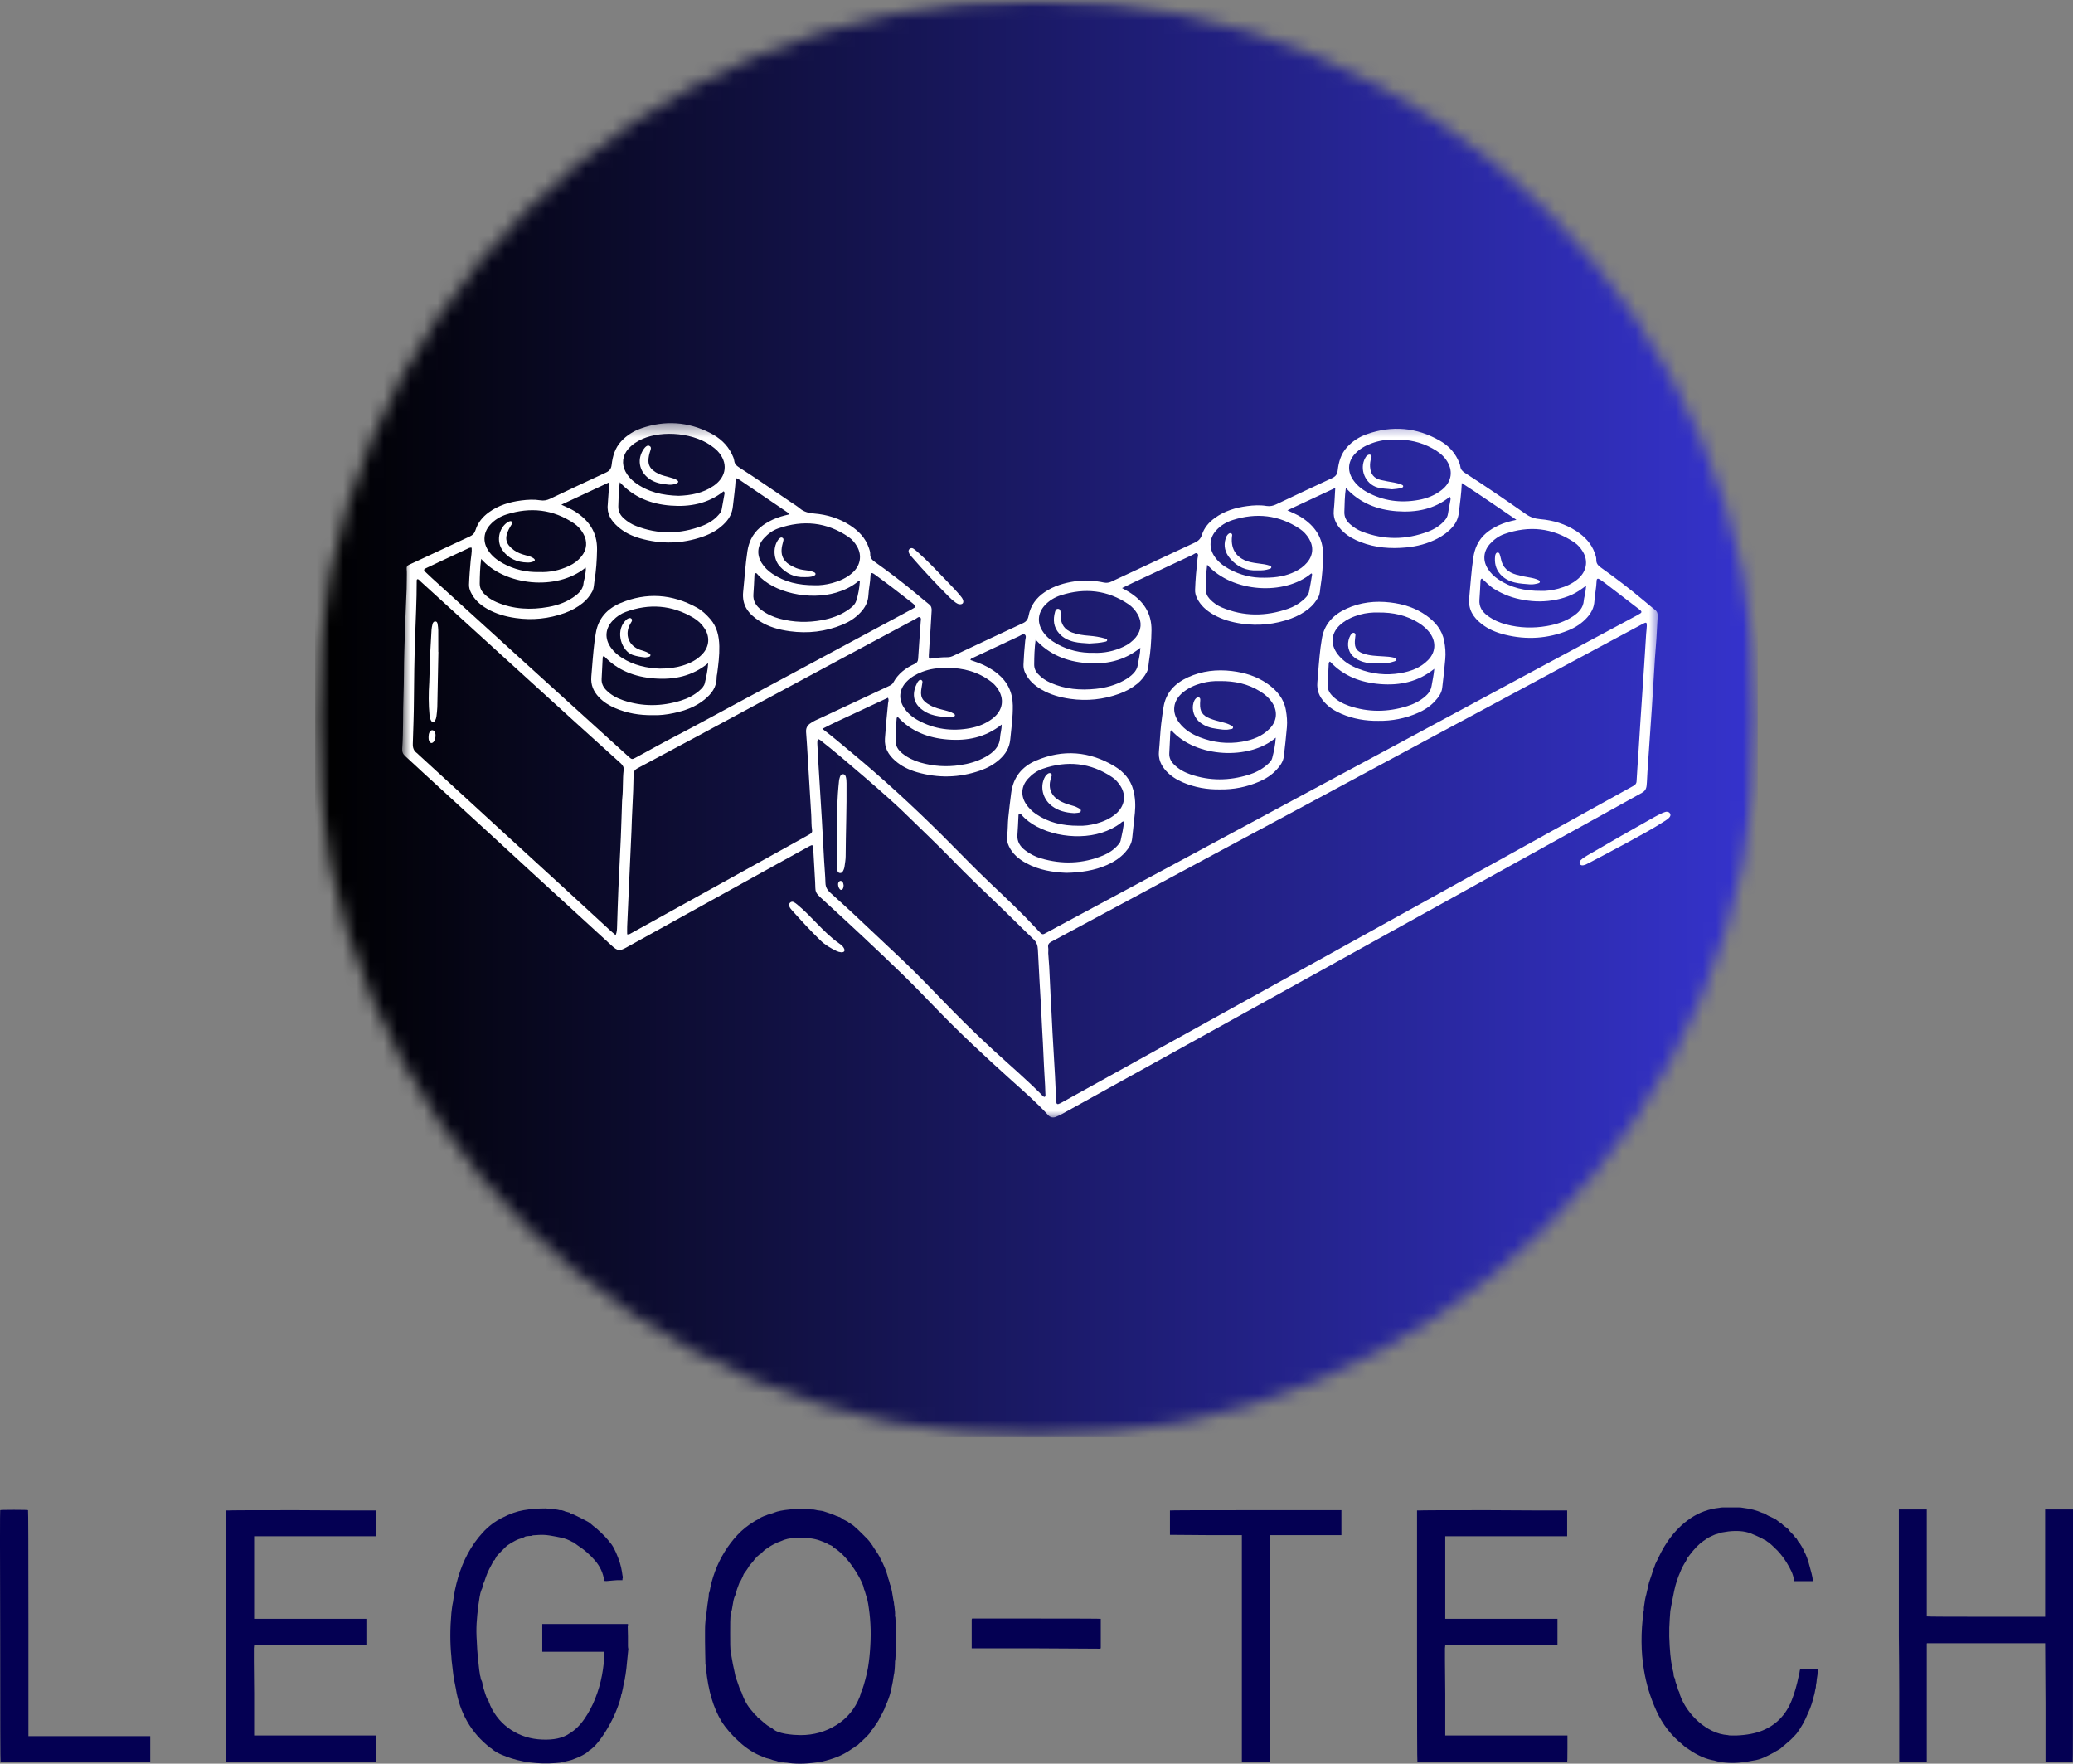 <svg width="154" height="131" viewBox="0 0 154 131" fill="none" xmlns="http://www.w3.org/2000/svg">
<rect x="0" y="0" width="154" height="131" fill="#808080" stroke="none"/>
<mask id="mask0_52_199" style="mask-type:luminance" maskUnits="userSpaceOnUse" x="23" y="0" width="108" height="107">
<path d="M23.417 0H130.577V106.757H23.417V0Z" fill="white"/>
</mask>
<g mask="url(#mask0_52_199)">
<mask id="mask1_52_199" style="mask-type:luminance" maskUnits="userSpaceOnUse" x="23" y="0" width="108" height="107">
<path d="M76.997 0C47.405 0 23.417 23.899 23.417 53.379C23.417 82.859 47.405 106.757 76.997 106.757C106.589 106.757 130.577 82.859 130.577 53.379C130.577 23.899 106.589 0 76.997 0Z" fill="white"/>
</mask>
<g mask="url(#mask1_52_199)">
<path d="M23.417 0V106.757H130.577V0H23.417Z" fill="url(#paint0_linear_52_199)"/>
</g>
</g>
<mask id="mask2_52_199" style="mask-type:luminance" maskUnits="userSpaceOnUse" x="29" y="31" width="95" height="53">
<path d="M29.865 31.385H123.268V83.126H29.865V31.385Z" fill="white"/>
</mask>
<g mask="url(#mask2_52_199)">
<path d="M30.218 43.1C30.218 42.821 30.235 42.54 30.211 42.264C30.197 42.108 30.242 42.016 30.37 41.954C30.548 41.868 30.73 41.789 30.91 41.706C32.241 41.084 33.572 40.459 34.907 39.843C35.123 39.743 35.251 39.606 35.325 39.371C35.498 38.822 35.848 38.391 36.315 38.053C37.032 37.533 37.851 37.285 38.721 37.173C39.196 37.111 39.672 37.085 40.149 37.162C40.398 37.204 40.632 37.157 40.862 37.049C42.244 36.394 43.624 35.741 45.011 35.1C45.274 34.979 45.406 34.821 45.438 34.528C45.511 33.885 45.688 33.273 46.146 32.779C46.568 32.324 47.083 32.007 47.663 31.807C49.406 31.207 51.111 31.324 52.753 32.157C53.443 32.505 54.012 32.999 54.36 33.709C54.443 33.876 54.524 34.049 54.548 34.233C54.576 34.452 54.699 34.581 54.875 34.695C56.193 35.536 57.471 36.433 58.767 37.307C58.99 37.457 59.222 37.596 59.426 37.769C59.739 38.031 60.1 38.11 60.491 38.143C61.45 38.224 62.347 38.499 63.157 39.025C63.786 39.433 64.291 39.954 64.542 40.681C64.596 40.836 64.653 40.993 64.647 41.157C64.637 41.422 64.775 41.582 64.978 41.727C66.062 42.497 67.119 43.303 68.138 44.158C68.432 44.404 68.726 44.653 69.027 44.892C69.183 45.014 69.221 45.175 69.21 45.356C69.176 45.959 69.139 46.564 69.101 47.165C69.068 47.665 69.025 48.163 69.001 48.661C68.987 48.926 69.01 48.945 69.278 48.904C69.648 48.849 70.018 48.812 70.393 48.817C70.561 48.819 70.713 48.761 70.862 48.692C72.573 47.887 74.28 47.081 75.994 46.286C76.243 46.171 76.362 46.012 76.412 45.742C76.554 44.983 76.978 44.405 77.618 43.974C78.301 43.514 79.067 43.295 79.873 43.174C80.589 43.069 81.295 43.119 81.996 43.266C82.203 43.309 82.381 43.285 82.568 43.197C83.455 42.778 84.344 42.368 85.232 41.953C86.404 41.403 87.574 40.848 88.75 40.307C89.019 40.183 89.194 40.024 89.289 39.725C89.454 39.199 89.806 38.794 90.253 38.47C90.971 37.95 91.789 37.703 92.659 37.59C93.134 37.528 93.61 37.502 94.087 37.581C94.336 37.622 94.57 37.574 94.8 37.466C96.18 36.811 97.562 36.158 98.949 35.517C99.212 35.396 99.344 35.238 99.376 34.946C99.447 34.314 99.617 33.714 100.061 33.223C100.47 32.772 100.969 32.45 101.535 32.25C103.413 31.588 105.233 31.738 106.964 32.732C107.539 33.061 108.004 33.518 108.298 34.126C108.379 34.295 108.462 34.466 108.486 34.65C108.514 34.871 108.637 34.998 108.813 35.114C110.351 36.106 111.863 37.14 113.362 38.189C113.694 38.422 114.038 38.529 114.429 38.562C115.388 38.642 116.285 38.918 117.095 39.442C117.724 39.85 118.229 40.373 118.48 41.1C118.534 41.253 118.591 41.411 118.586 41.574C118.575 41.841 118.712 41.999 118.916 42.146C119.999 42.916 121.057 43.721 122.074 44.575C122.37 44.822 122.662 45.07 122.963 45.309C123.121 45.433 123.157 45.593 123.147 45.774C123.117 46.343 123.088 46.912 123.051 47.48C123.022 47.944 122.974 48.407 122.944 48.871C122.863 50.134 122.794 51.399 122.709 52.663C122.607 54.216 122.495 55.77 122.386 57.323C122.361 57.671 122.361 58.019 122.322 58.367C122.294 58.613 122.188 58.768 121.974 58.887C120.787 59.539 119.608 60.199 118.425 60.855C116.18 62.097 113.935 63.34 111.691 64.582C109.517 65.787 107.343 66.989 105.171 68.192C102.763 69.526 100.357 70.861 97.95 72.195C95.98 73.284 94.01 74.373 92.041 75.464C89.184 77.044 86.328 78.627 83.471 80.209C81.942 81.057 80.411 81.905 78.88 82.751C78.737 82.828 78.588 82.897 78.436 82.957C78.216 83.045 78.01 82.988 77.86 82.821C77.023 81.894 76.075 81.081 75.15 80.249C73.199 78.495 71.281 76.711 69.461 74.821C68.653 73.982 67.844 73.144 67.007 72.333C65.099 70.484 63.157 68.673 61.195 66.881C60.479 66.226 60.597 66.321 60.555 65.506C60.512 64.67 60.462 63.836 60.412 63C60.396 62.757 60.355 62.73 60.133 62.85C59.376 63.262 58.621 63.681 57.866 64.1C55.662 65.32 53.459 66.541 51.255 67.761C49.674 68.637 48.092 69.51 46.511 70.386C46.033 70.651 45.866 70.627 45.456 70.249C43.474 68.43 41.486 66.614 39.504 64.794C38.49 63.864 37.482 62.93 36.469 62.001C34.829 60.497 33.188 58.994 31.546 57.492C31.065 57.05 30.591 56.602 30.107 56.165C29.936 56.011 29.865 55.843 29.881 55.612C29.972 54.288 29.927 52.962 29.976 51.638C30.015 50.556 30 49.476 30.034 48.395C30.076 47.058 30.116 45.723 30.18 44.387C30.199 43.958 30.223 43.529 30.218 43.1ZM77.872 70.799C77.889 71.137 77.926 71.471 77.945 71.807C78.007 72.932 78.043 74.061 78.114 75.186C78.145 75.684 78.161 76.184 78.189 76.682C78.249 77.75 78.315 78.817 78.374 79.883C78.408 80.511 78.429 81.138 78.462 81.765C78.476 82.036 78.536 82.063 78.789 81.937C78.811 81.927 78.83 81.915 78.851 81.903C80.717 80.869 82.584 79.833 84.45 78.8C86.664 77.573 88.878 76.346 91.092 75.121C93.285 73.908 95.478 72.695 97.671 71.48C100.11 70.129 102.549 68.78 104.986 67.429C107.2 66.204 109.413 64.977 111.627 63.752C113.789 62.554 115.953 61.355 118.115 60.157C119.175 59.57 120.236 58.982 121.299 58.396C121.448 58.315 121.566 58.231 121.578 58.034C121.616 57.328 121.669 56.62 121.716 55.913C121.768 55.102 121.817 54.29 121.87 53.478C121.958 52.145 122.05 50.811 122.138 49.477C122.19 48.678 122.239 47.878 122.29 47.077C122.304 46.881 122.334 46.684 122.339 46.488C122.344 46.222 122.299 46.2 122.059 46.328C121.183 46.794 120.31 47.263 119.437 47.732C116.91 49.09 114.384 50.451 111.857 51.809C109.925 52.846 107.992 53.88 106.061 54.919C102.991 56.57 99.921 58.224 96.85 59.875C94.601 61.084 92.349 62.289 90.099 63.498C86.904 65.215 83.71 66.933 80.517 68.65C79.714 69.081 78.917 69.515 78.113 69.941C77.922 70.041 77.831 70.16 77.869 70.382C77.891 70.517 77.872 70.66 77.872 70.799ZM112.653 38.611C111.275 37.674 109.979 36.775 108.595 35.879C108.564 36.664 108.459 37.361 108.379 38.062C108.331 38.477 108.182 38.82 107.919 39.128C107.604 39.495 107.219 39.773 106.791 39.999C106.068 40.378 105.29 40.581 104.484 40.66C103.32 40.774 102.175 40.69 101.073 40.261C100.613 40.081 100.179 39.854 99.814 39.52C99.342 39.087 99.015 38.587 99.086 37.9C99.141 37.373 99.157 36.84 99.195 36.242C98.001 36.8 96.848 37.34 95.639 37.905C96.018 38.084 96.343 38.212 96.638 38.398C97.687 39.056 98.309 39.952 98.29 41.239C98.278 42.02 98.228 42.795 98.1 43.564C98.055 43.826 98.072 44.094 97.939 44.343C97.759 44.677 97.529 44.963 97.237 45.202C96.834 45.53 96.384 45.771 95.898 45.949C94.713 46.377 93.492 46.503 92.245 46.324C91.501 46.219 90.784 46.017 90.126 45.64C89.611 45.342 89.18 44.963 88.918 44.417C88.824 44.224 88.774 44.026 88.781 43.81C88.807 43.031 88.878 42.256 88.963 41.482C88.976 41.358 89.052 41.203 88.949 41.117C88.836 41.026 88.712 41.157 88.601 41.208C87.132 41.892 85.664 42.58 84.196 43.269C83.936 43.391 83.678 43.521 83.355 43.679C83.564 43.796 83.716 43.874 83.86 43.963C84.925 44.622 85.562 45.521 85.543 46.824C85.531 47.604 85.479 48.38 85.351 49.148C85.308 49.41 85.323 49.679 85.19 49.927C85.01 50.261 84.78 50.547 84.486 50.787C84.085 51.113 83.633 51.356 83.147 51.531C81.963 51.96 80.743 52.086 79.495 51.907C78.751 51.8 78.033 51.6 77.376 51.221C76.862 50.923 76.43 50.544 76.168 49.998C76.07 49.793 76.025 49.583 76.034 49.357C76.058 48.764 76.101 48.173 76.162 47.584C76.177 47.43 76.272 47.225 76.12 47.129C75.997 47.05 75.84 47.193 75.705 47.255C74.553 47.791 73.403 48.331 72.253 48.873C72.192 48.902 72.114 48.91 72.09 49.021C72.28 49.088 72.474 49.153 72.668 49.226C73.183 49.42 73.662 49.675 74.095 50.027C74.85 50.639 75.226 51.423 75.24 52.391C75.252 53.242 75.138 54.081 75.051 54.926C74.987 55.562 74.693 56.017 74.249 56.415C73.825 56.792 73.332 57.056 72.797 57.24C71.251 57.776 69.686 57.807 68.117 57.354C67.519 57.18 66.958 56.909 66.49 56.492C66 56.058 65.689 55.548 65.741 54.847C65.805 53.976 65.879 53.11 65.972 52.243C65.986 52.119 66.052 51.997 65.964 51.828C65.154 52.207 64.341 52.577 63.535 52.962C62.735 53.344 61.916 53.697 61.093 54.132C61.837 54.698 62.499 55.265 63.172 55.822C65.535 57.779 67.788 59.85 69.966 62.01C70.909 62.945 71.829 63.903 72.777 64.834C73.906 65.943 75.084 67.005 76.193 68.139C76.501 68.456 76.802 68.781 77.108 69.1C77.471 69.478 77.415 69.45 77.834 69.228C78.31 68.976 78.778 68.716 79.251 68.463C81.809 67.089 84.369 65.719 86.927 64.344C90.306 62.528 93.684 60.709 97.062 58.891C99.312 57.683 101.564 56.478 103.815 55.269C107.184 53.458 110.55 51.643 113.919 49.832C116.477 48.457 119.037 47.087 121.595 45.714C121.687 45.666 121.777 45.611 121.865 45.556C121.953 45.499 121.964 45.428 121.889 45.354C121.839 45.306 121.782 45.263 121.727 45.221C120.941 44.618 120.156 44.013 119.369 43.412C119.201 43.285 119.034 43.16 118.859 43.043C118.7 42.937 118.613 42.969 118.608 43.157C118.591 43.658 118.477 44.15 118.447 44.648C118.42 45.132 118.215 45.516 117.906 45.864C117.518 46.298 117.039 46.607 116.503 46.824C114.972 47.444 113.402 47.539 111.802 47.143C111.172 46.987 110.579 46.748 110.066 46.343C109.441 45.85 109.061 45.278 109.145 44.406C109.246 43.4 109.301 42.39 109.455 41.391C109.503 41.079 109.585 40.777 109.72 40.49C110.053 39.773 110.648 39.342 111.339 39.016C111.729 38.834 112.145 38.717 112.653 38.611ZM41.701 37.486C42.074 37.664 42.389 37.786 42.676 37.964C43.74 38.625 44.375 39.525 44.354 40.826C44.342 41.606 44.29 42.382 44.162 43.152C44.119 43.412 44.134 43.683 43.999 43.931C43.819 44.263 43.589 44.549 43.295 44.787C42.892 45.113 42.443 45.356 41.955 45.532C40.77 45.959 39.551 46.085 38.304 45.905C37.56 45.798 36.842 45.597 36.185 45.218C35.669 44.92 35.239 44.541 34.978 43.993C34.891 43.812 34.838 43.626 34.843 43.422C34.862 42.83 34.914 42.24 34.964 41.649C34.992 41.329 35.068 41.012 35.04 40.681C34.891 40.652 34.793 40.727 34.691 40.774C33.993 41.1 33.297 41.425 32.599 41.753C32.273 41.906 31.947 42.065 31.619 42.216C31.487 42.278 31.47 42.352 31.574 42.454C31.743 42.614 31.911 42.776 32.082 42.933C33.634 44.344 35.187 45.754 36.738 47.163C37.608 47.954 38.478 48.747 39.348 49.538C40.789 50.846 42.23 52.152 43.672 53.459C44.672 54.368 45.672 55.276 46.675 56.182C46.948 56.43 46.952 56.423 47.272 56.249C48.246 55.72 49.211 55.179 50.195 54.671C51.895 53.792 53.562 52.86 55.251 51.96C57.822 50.589 60.386 49.202 62.954 47.823C64.546 46.967 66.14 46.114 67.73 45.256C68.09 45.063 68.088 45.039 67.78 44.794C67.725 44.751 67.671 44.706 67.615 44.663C66.744 43.981 65.865 43.307 64.968 42.659C64.753 42.506 64.674 42.535 64.666 42.788C64.649 43.266 64.537 43.734 64.513 44.208C64.487 44.732 64.257 45.139 63.912 45.506C63.539 45.904 63.087 46.19 62.587 46.397C61.33 46.919 60.023 47.069 58.675 46.886C57.871 46.776 57.093 46.565 56.406 46.119C55.624 45.612 55.1 44.987 55.209 43.943C55.315 42.938 55.37 41.927 55.526 40.927C55.572 40.629 55.655 40.338 55.785 40.062C56.122 39.347 56.721 38.92 57.411 38.594C57.8 38.412 58.215 38.301 58.637 38.205C58.62 38.165 58.616 38.136 58.601 38.126C57.378 37.293 56.152 36.461 54.927 35.63C54.87 35.593 54.806 35.563 54.744 35.532C54.735 35.527 54.721 35.527 54.709 35.531C54.699 35.532 54.69 35.541 54.654 35.562C54.624 36.24 54.519 36.928 54.444 37.617C54.394 38.088 54.211 38.46 53.905 38.794C53.436 39.304 52.85 39.638 52.205 39.862C50.658 40.402 49.093 40.431 47.524 39.978C46.926 39.806 46.365 39.533 45.897 39.116C45.407 38.684 45.07 38.174 45.15 37.474C45.175 37.231 45.172 36.987 45.2 36.744C45.231 36.459 45.238 36.172 45.258 35.824C44.069 36.38 42.922 36.916 41.701 37.486ZM45.739 69.459C45.834 69.212 45.836 69.014 45.841 68.818C45.873 67.889 45.898 66.96 45.938 66.03C45.994 64.754 46.065 63.478 46.12 62.201C46.158 61.296 46.182 60.39 46.213 59.483C46.215 59.415 46.222 59.344 46.229 59.275C46.3 58.581 46.248 57.881 46.331 57.187C46.355 56.985 46.265 56.835 46.116 56.699C44.999 55.694 43.885 54.686 42.773 53.677C40.877 51.953 38.982 50.229 37.086 48.504C35.132 46.724 33.177 44.944 31.221 43.164C31.155 43.105 31.108 43.012 31 43.019C30.946 43.064 30.956 43.124 30.956 43.181C30.958 44.599 30.88 46.014 30.834 47.432C30.783 48.954 30.759 50.475 30.75 51.998C30.745 53.079 30.7 54.159 30.668 55.239C30.659 55.534 30.73 55.762 30.97 55.934C31.017 55.968 31.057 56.013 31.098 56.053C32.215 57.076 33.331 58.098 34.447 59.122C35.417 60.013 36.384 60.903 37.354 61.792C38.944 63.248 40.535 64.701 42.123 66.157C43.188 67.134 44.247 68.115 45.31 69.092C45.437 69.209 45.572 69.316 45.739 69.459ZM46.592 69.397C46.732 69.422 46.798 69.365 46.867 69.328C47.704 68.866 48.54 68.402 49.377 67.939C52.447 66.238 55.517 64.537 58.585 62.837C59.095 62.554 59.604 62.268 60.114 61.986C60.24 61.915 60.358 61.839 60.329 61.667C60.266 61.286 60.289 60.9 60.265 60.517C60.173 59.044 60.087 57.573 59.997 56.099C59.962 55.532 59.931 54.962 59.884 54.395C59.862 54.126 59.941 53.923 60.156 53.758C60.42 53.556 60.727 53.442 61.02 53.304C62.7 52.515 64.379 51.731 66.059 50.946C66.177 50.89 66.287 50.83 66.353 50.709C66.713 50.046 67.276 49.612 67.953 49.31C68.124 49.233 68.195 49.119 68.207 48.935C68.264 48.018 68.335 47.103 68.397 46.188C68.404 46.076 68.458 45.931 68.354 45.859C68.242 45.78 68.14 45.904 68.043 45.955C66.111 46.991 64.179 48.026 62.247 49.064C60.572 49.963 58.9 50.864 57.226 51.766C55.482 52.705 53.737 53.647 51.992 54.586C50.453 55.413 48.911 56.241 47.365 57.061C47.168 57.166 47.073 57.288 47.069 57.519C47.054 58.308 47.033 59.099 46.985 59.888C46.945 60.504 46.936 61.119 46.91 61.734C46.852 63.104 46.786 64.474 46.724 65.844C46.678 66.829 46.634 67.817 46.592 68.802C46.583 68.999 46.592 69.193 46.592 69.397ZM77.609 81.474C77.696 81.396 77.659 81.298 77.659 81.21C77.653 80.803 77.625 80.397 77.601 79.992C77.531 78.867 77.499 77.74 77.429 76.616C77.398 76.117 77.381 75.617 77.355 75.119C77.27 73.589 77.173 72.057 77.103 70.527C77.089 70.215 77.006 69.981 76.777 69.762C75.859 68.885 74.968 67.98 74.048 67.105C72.936 66.045 71.827 64.98 70.755 63.877C69.551 62.644 68.3 61.458 67.066 60.255C66.732 59.93 66.384 59.618 66.038 59.308C64.86 58.248 63.651 57.224 62.444 56.199C61.955 55.786 61.455 55.384 60.953 54.986C60.791 54.857 60.732 54.888 60.72 55.088C60.714 55.169 60.718 55.25 60.723 55.331C60.747 55.794 60.77 56.26 60.799 56.723C60.886 58.138 60.975 59.551 61.06 60.965C61.119 61.963 61.167 62.961 61.225 63.958C61.256 64.503 61.309 65.047 61.323 65.592C61.332 65.914 61.479 66.128 61.709 66.333C62.819 67.327 63.912 68.342 64.99 69.371C65.478 69.838 65.972 70.299 66.465 70.76C67.531 71.752 68.556 72.786 69.567 73.835C70.938 75.262 72.337 76.661 73.797 78C74.982 79.087 76.205 80.132 77.339 81.27C77.417 81.35 77.476 81.462 77.609 81.474ZM114.481 43.888C114.841 43.905 115.313 43.848 115.778 43.721C116.313 43.574 116.811 43.355 117.235 42.99C117.863 42.445 118.003 41.666 117.591 40.981C117.428 40.71 117.226 40.471 116.96 40.29C115.334 39.192 113.594 39.023 111.759 39.664C111.347 39.809 110.996 40.062 110.7 40.385C110.199 40.931 110.131 41.615 110.527 42.244C110.73 42.564 110.998 42.821 111.311 43.031C112.231 43.653 113.26 43.895 114.481 43.888ZM103.631 32.655C103.062 32.627 102.455 32.72 101.869 32.939C101.416 33.108 101.004 33.342 100.669 33.697C100.151 34.248 100.077 34.943 100.483 35.584C100.752 36.006 101.125 36.318 101.561 36.556C102.765 37.209 104.046 37.378 105.389 37.133C106.016 37.018 106.599 36.79 107.104 36.392C107.867 35.791 107.987 34.929 107.424 34.142C107.16 33.771 106.8 33.516 106.409 33.303C105.563 32.837 104.652 32.63 103.631 32.655ZM70.36 49.608C69.589 49.608 69.081 49.686 68.506 49.903C68.067 50.07 67.666 50.299 67.337 50.644C66.803 51.206 66.73 51.905 67.15 52.557C67.415 52.968 67.78 53.273 68.204 53.504C69.419 54.168 70.712 54.338 72.066 54.085C72.669 53.973 73.23 53.754 73.723 53.38C74.524 52.772 74.657 51.892 74.069 51.083C73.944 50.913 73.801 50.763 73.633 50.635C72.666 49.896 71.561 49.603 70.36 49.608ZM40.065 42.487C40.824 42.52 41.571 42.368 42.28 42.033C42.633 41.868 42.941 41.641 43.188 41.337C43.614 40.815 43.66 40.197 43.321 39.616C43.15 39.32 42.925 39.066 42.643 38.875C41.085 37.824 39.404 37.647 37.634 38.208C37.166 38.356 36.742 38.608 36.406 38.984C35.915 39.532 35.858 40.228 36.245 40.848C36.519 41.287 36.91 41.594 37.352 41.837C38.188 42.297 39.086 42.513 40.065 42.487ZM60.526 43.469C60.886 43.486 61.372 43.433 61.847 43.3C62.382 43.152 62.88 42.933 63.302 42.566C63.918 42.03 64.061 41.267 63.669 40.588C63.509 40.314 63.31 40.069 63.046 39.888C61.415 38.772 59.663 38.601 57.816 39.247C57.404 39.392 57.054 39.647 56.759 39.971C56.267 40.507 56.197 41.181 56.575 41.801C56.779 42.133 57.056 42.399 57.378 42.616C58.289 43.229 59.306 43.472 60.526 43.469ZM93.911 42.909C94.866 42.912 95.561 42.771 96.211 42.456C96.552 42.29 96.853 42.075 97.099 41.787C97.553 41.255 97.607 40.612 97.246 40.011C97.069 39.716 96.841 39.468 96.557 39.278C95.006 38.244 93.335 38.069 91.578 38.625C91.099 38.777 90.663 39.035 90.324 39.423C89.853 39.964 89.803 40.655 90.178 41.262C90.452 41.703 90.841 42.009 91.284 42.254C92.119 42.714 93.017 42.93 93.911 42.909ZM50.411 36.826C51.316 36.794 52.224 36.633 53.023 36.08C53.998 35.401 54.109 34.343 53.291 33.483C53.218 33.409 53.137 33.342 53.057 33.275C51.662 32.117 49.212 31.953 47.74 32.594C47.341 32.768 46.983 32.999 46.687 33.327C46.246 33.816 46.161 34.457 46.473 35.039C46.646 35.363 46.89 35.627 47.182 35.844C48.126 36.547 49.214 36.795 50.411 36.826ZM81.252 48.488C82.013 48.521 82.76 48.369 83.469 48.035C83.822 47.868 84.13 47.641 84.377 47.339C84.801 46.817 84.849 46.198 84.51 45.618C84.338 45.321 84.114 45.068 83.831 44.877C82.274 43.824 80.591 43.648 78.822 44.21C78.353 44.358 77.929 44.611 77.594 44.985C77.103 45.535 77.045 46.231 77.433 46.851C77.706 47.291 78.097 47.596 78.541 47.84C79.377 48.299 80.275 48.514 81.252 48.488ZM63.881 43.145C63.765 43.138 63.714 43.21 63.653 43.259C63.196 43.614 62.681 43.85 62.129 44.015C60.14 44.608 57.461 44.034 56.276 42.659C56.233 42.609 56.186 42.54 56.103 42.583C56.044 42.614 56.05 42.681 56.046 42.738C56.022 43.202 56.008 43.665 55.97 44.129C55.927 44.651 56.174 45.016 56.569 45.311C56.975 45.616 57.43 45.823 57.918 45.954C58.959 46.231 60.01 46.26 61.069 46.062C61.728 45.94 62.354 45.73 62.918 45.357C63.202 45.17 63.497 44.961 63.605 44.637C63.764 44.158 63.847 43.655 63.881 43.145ZM110.086 42.971C109.993 43.026 109.988 43.085 109.984 43.143C109.958 43.607 109.946 44.072 109.906 44.534C109.861 45.07 110.112 45.444 110.522 45.743C110.941 46.05 111.408 46.255 111.908 46.386C112.906 46.646 113.912 46.674 114.924 46.498C115.607 46.381 116.259 46.171 116.842 45.785C117.273 45.5 117.62 45.157 117.66 44.597C117.674 44.415 117.736 44.234 117.766 44.051C117.792 43.889 117.806 43.726 117.833 43.5C117.451 43.784 117.129 44.012 116.766 44.175C116.392 44.344 116.005 44.463 115.604 44.544C115.215 44.622 114.822 44.663 114.424 44.668C114.014 44.673 113.609 44.634 113.206 44.565C112.816 44.498 112.432 44.403 112.06 44.263C111.676 44.118 111.311 43.941 110.965 43.722C110.635 43.51 110.372 43.216 110.086 42.971ZM107.703 36.899C106.551 37.827 105.202 38.079 103.766 37.972C102.317 37.864 101.027 37.371 99.984 36.244C99.89 36.878 99.892 37.447 99.871 38.012C99.857 38.4 100.015 38.685 100.288 38.928C100.551 39.163 100.845 39.354 101.174 39.482C102.811 40.121 104.455 40.105 106.093 39.483C106.565 39.304 106.992 39.041 107.329 38.653C107.456 38.508 107.54 38.355 107.568 38.16C107.613 37.838 107.684 37.519 107.741 37.199C107.756 37.112 107.796 37.019 107.703 36.899ZM74.416 53.815C73.192 54.786 71.841 55.041 70.404 54.929C68.965 54.816 67.683 54.328 66.694 53.254C66.609 53.294 66.612 53.344 66.609 53.389C66.555 53.897 66.552 54.409 66.528 54.921C66.505 55.376 66.702 55.698 67.04 55.967C67.437 56.285 67.889 56.497 68.375 56.639C69.331 56.914 70.303 56.976 71.286 56.835C71.959 56.737 72.609 56.558 73.209 56.222C73.792 55.896 74.254 55.488 74.297 54.755C74.313 54.471 74.415 54.192 74.416 53.815ZM46.045 35.818C45.952 36.466 45.954 37.035 45.933 37.603C45.921 37.991 46.085 38.275 46.357 38.517C46.621 38.749 46.917 38.939 47.246 39.066C48.886 39.706 50.529 39.685 52.165 39.059C52.625 38.884 53.044 38.629 53.374 38.251C53.483 38.129 53.585 38.003 53.614 37.834C53.678 37.467 53.749 37.102 53.812 36.737C53.825 36.663 53.863 36.577 53.756 36.492C52.604 37.405 51.255 37.666 49.818 37.553C48.379 37.44 47.094 36.957 46.045 35.818ZM89.68 41.946C89.597 42.578 89.582 43.167 89.576 43.76C89.573 44.046 89.675 44.279 89.864 44.484C90.12 44.761 90.426 44.977 90.772 45.121C92.396 45.802 94.037 45.792 95.684 45.218C96.092 45.075 96.472 44.866 96.799 44.579C96.995 44.408 97.185 44.225 97.242 43.967C97.332 43.559 97.394 43.145 97.463 42.733C97.472 42.683 97.493 42.614 97.413 42.59C95.435 44.243 91.567 44.032 89.68 41.946ZM35.746 41.513C35.661 42.149 35.645 42.738 35.638 43.328C35.635 43.627 35.74 43.87 35.941 44.081C36.211 44.363 36.529 44.573 36.887 44.725C38.139 45.261 39.438 45.319 40.761 45.078C41.491 44.944 42.176 44.691 42.771 44.232C43.084 43.991 43.325 43.705 43.354 43.286C43.365 43.148 43.427 43.014 43.439 42.878C43.46 42.644 43.558 42.414 43.508 42.156C41.35 43.925 37.474 43.488 35.746 41.513ZM84.716 48.114C83.49 49.105 82.125 49.365 80.679 49.246C79.242 49.129 77.955 48.628 76.935 47.513C76.848 48.163 76.833 48.752 76.828 49.345C76.824 49.631 76.926 49.863 77.116 50.067C77.383 50.353 77.701 50.563 78.057 50.72C79.131 51.194 80.259 51.287 81.413 51.164C82.148 51.087 82.853 50.895 83.507 50.535C83.763 50.392 84.002 50.229 84.204 50.015C84.374 49.836 84.491 49.636 84.529 49.377C84.587 48.978 84.704 48.588 84.716 48.114Z" fill="white"/>
</g>
<path d="M123.776 60.292C123.923 60.292 124.018 60.328 124.07 60.433C124.126 60.543 124.082 60.638 124.01 60.721C123.909 60.836 123.778 60.914 123.652 60.996C122.719 61.596 121.744 62.116 120.772 62.647C119.872 63.138 118.961 63.61 118.056 64.089C117.973 64.132 117.89 64.177 117.806 64.213C117.572 64.31 117.434 64.294 117.366 64.17C117.302 64.052 117.359 63.922 117.563 63.771C117.683 63.681 117.812 63.6 117.942 63.524C118.779 63.038 119.615 62.551 120.454 62.072C121.272 61.603 122.093 61.139 122.917 60.679C123.11 60.571 123.309 60.474 123.51 60.381C123.605 60.336 123.709 60.314 123.776 60.292Z" fill="white"/>
<path d="M71.301 44.882C71.192 44.877 71.099 44.83 71.013 44.77C70.84 44.651 70.68 44.513 70.533 44.365C69.565 43.391 68.622 42.395 67.725 41.356C67.64 41.26 67.555 41.163 67.515 41.039C67.484 40.946 67.487 40.853 67.562 40.781C67.647 40.695 67.756 40.69 67.851 40.748C67.958 40.815 68.057 40.9 68.152 40.984C68.946 41.687 69.667 42.461 70.4 43.224C70.715 43.552 71.033 43.876 71.322 44.224C71.412 44.332 71.504 44.439 71.545 44.575C71.606 44.775 71.511 44.894 71.301 44.882Z" fill="white"/>
<path d="M62.503 70.734C62.373 70.722 62.25 70.689 62.134 70.632C61.702 70.422 61.289 70.182 60.943 69.844C60.208 69.129 59.517 68.373 58.833 67.611C58.755 67.525 58.679 67.436 58.639 67.324C58.604 67.229 58.608 67.139 58.679 67.062C58.758 66.974 58.864 66.955 58.966 67.005C59.057 67.051 59.142 67.115 59.224 67.182C59.744 67.615 60.215 68.101 60.683 68.585C61.212 69.129 61.743 69.665 62.373 70.098C62.499 70.184 62.614 70.284 62.688 70.42C62.797 70.617 62.726 70.735 62.503 70.734Z" fill="white"/>
<path d="M79.216 64.83C78.237 64.789 77.191 64.634 76.234 64.112C75.693 63.817 75.228 63.436 74.956 62.866C74.833 62.609 74.776 62.352 74.818 62.058C74.88 61.622 74.859 61.177 74.904 60.736C74.966 60.123 75.041 59.513 75.119 58.901C75.269 57.741 75.909 56.944 76.957 56.496C78.976 55.631 80.947 55.794 82.819 56.926C83.48 57.328 83.986 57.9 84.19 58.672C84.338 59.227 84.365 59.797 84.31 60.367C84.248 61.003 84.175 61.639 84.107 62.273C84.064 62.675 83.858 62.995 83.602 63.288C83.218 63.727 82.736 64.029 82.208 64.26C81.325 64.648 80.306 64.81 79.216 64.83ZM80.145 61.334C80.505 61.351 80.989 61.296 81.465 61.165C81.987 61.019 82.475 60.805 82.891 60.452C83.547 59.895 83.687 59.087 83.244 58.389C83.082 58.133 82.885 57.903 82.629 57.731C81.011 56.642 79.282 56.473 77.457 57.102C77.033 57.249 76.674 57.507 76.369 57.84C75.88 58.376 75.812 59.051 76.191 59.67C76.39 59.992 76.656 60.252 76.966 60.464C77.884 61.091 78.912 61.338 80.145 61.334ZM83.495 61.01C83.371 61.003 83.314 61.088 83.243 61.141C82.821 61.463 82.35 61.686 81.847 61.848C79.841 62.492 77.103 61.922 75.894 60.528C75.85 60.478 75.802 60.407 75.722 60.445C75.648 60.481 75.662 60.566 75.658 60.633C75.634 61.084 75.622 61.538 75.584 61.989C75.539 62.511 75.783 62.878 76.177 63.173C76.525 63.435 76.909 63.631 77.326 63.755C78.889 64.213 80.432 64.169 81.944 63.541C82.357 63.371 82.727 63.131 83.026 62.795C83.121 62.69 83.218 62.585 83.248 62.444C83.35 61.972 83.468 61.5 83.495 61.01Z" fill="white"/>
<path d="M90.621 58.634C89.675 58.648 88.764 58.489 87.89 58.119C87.415 57.916 86.979 57.647 86.627 57.261C86.247 56.84 86.036 56.384 86.098 55.777C86.166 55.109 86.185 54.433 86.264 53.763C86.314 53.349 86.371 52.934 86.437 52.52C86.612 51.428 87.302 50.74 88.265 50.301C89.298 49.831 90.391 49.708 91.515 49.843C92.481 49.958 93.389 50.241 94.186 50.808C94.859 51.288 95.376 51.892 95.525 52.736C95.599 53.16 95.641 53.59 95.601 54.021C95.532 54.75 95.464 55.477 95.371 56.205C95.319 56.597 95.077 56.909 94.814 57.194C94.459 57.574 94.025 57.847 93.551 58.053C92.617 58.458 91.64 58.651 90.621 58.634ZM90.599 50.589C90.197 50.575 89.722 50.616 89.258 50.746C88.758 50.885 88.291 51.092 87.887 51.421C87.119 52.045 87.015 52.92 87.615 53.697C88.013 54.211 88.547 54.536 89.142 54.767C90.153 55.158 91.199 55.277 92.269 55.093C93.041 54.96 93.76 54.697 94.321 54.121C94.878 53.553 94.937 52.808 94.483 52.15C94.255 51.819 93.956 51.564 93.615 51.354C92.714 50.796 91.728 50.572 90.599 50.589ZM94.776 54.79C92.849 56.459 88.86 56.311 87.017 54.242C86.956 54.273 86.944 54.33 86.942 54.388C86.915 54.909 86.89 55.431 86.865 55.953C86.847 56.275 86.977 56.535 87.197 56.764C87.546 57.126 87.973 57.357 88.44 57.519C89.877 58.014 91.322 57.995 92.766 57.547C93.259 57.393 93.716 57.159 94.11 56.821C94.279 56.677 94.456 56.522 94.511 56.304C94.639 55.815 94.743 55.319 94.776 54.79Z" fill="white"/>
<path d="M102.391 53.541C101.447 53.554 100.532 53.396 99.66 53.025C99.183 52.822 98.749 52.553 98.397 52.167C98.015 51.748 97.815 51.292 97.865 50.685C97.937 49.817 97.995 48.947 98.103 48.083C98.129 47.875 98.164 47.668 98.197 47.463C98.37 46.357 99.055 45.652 100.032 45.208C101.065 44.735 102.158 44.615 103.282 44.748C104.247 44.863 105.155 45.145 105.952 45.712C106.617 46.185 107.129 46.777 107.286 47.606C107.371 48.052 107.409 48.506 107.367 48.959C107.3 49.676 107.231 50.394 107.139 51.108C107.089 51.502 106.845 51.812 106.584 52.097C106.229 52.479 105.795 52.751 105.321 52.958C104.387 53.365 103.41 53.556 102.391 53.541ZM102.367 45.494C101.966 45.48 101.49 45.521 101.025 45.652C100.527 45.792 100.06 45.998 99.655 46.328C98.887 46.951 98.781 47.827 99.383 48.604C99.781 49.117 100.316 49.443 100.911 49.674C101.921 50.065 102.967 50.182 104.038 49.998C104.809 49.865 105.529 49.603 106.089 49.028C106.646 48.459 106.705 47.713 106.252 47.056C106.023 46.726 105.722 46.469 105.382 46.259C104.482 45.702 103.496 45.476 102.367 45.494ZM106.551 49.676C105.354 50.647 104.001 50.923 102.55 50.813C101.101 50.703 99.807 50.222 98.804 49.136C98.723 49.181 98.712 49.238 98.709 49.297C98.683 49.817 98.659 50.339 98.631 50.861C98.615 51.185 98.747 51.444 98.967 51.673C99.316 52.033 99.743 52.264 100.21 52.426C101.647 52.92 103.093 52.901 104.536 52.452C105.031 52.298 105.487 52.064 105.88 51.726C106.124 51.516 106.298 51.271 106.352 50.937C106.418 50.537 106.511 50.143 106.551 49.676Z" fill="white"/>
<path d="M48.507 53.12C47.497 53.136 46.583 52.974 45.712 52.602C45.257 52.408 44.842 52.152 44.499 51.792C44.093 51.359 43.875 50.887 43.928 50.253C44.001 49.386 44.06 48.516 44.167 47.651C44.191 47.444 44.229 47.237 44.262 47.031C44.439 45.926 45.118 45.201 46.108 44.787C48.036 43.981 49.934 44.12 51.764 45.127C52.156 45.342 52.476 45.65 52.769 45.986C53.27 46.562 53.419 47.26 53.436 47.996C53.452 48.683 53.365 49.364 53.275 50.043C53.261 50.136 53.234 50.227 53.236 50.318C53.246 51.04 52.85 51.545 52.329 51.969C51.662 52.512 50.871 52.789 50.041 52.968C49.515 53.081 48.982 53.141 48.507 53.12ZM49.001 49.663C49.648 49.662 50.181 49.598 50.696 49.441C51.26 49.269 51.781 49.014 52.189 48.571C52.685 48.035 52.751 47.329 52.362 46.71C52.148 46.369 51.862 46.093 51.516 45.888C49.91 44.934 48.225 44.808 46.48 45.452C46.127 45.581 45.816 45.793 45.551 46.062C44.951 46.669 44.895 47.427 45.392 48.116C45.613 48.425 45.895 48.664 46.212 48.866C47.095 49.429 48.08 49.627 49.001 49.663ZM52.609 49.257C51.428 50.229 50.077 50.501 48.628 50.394C47.168 50.289 45.871 49.798 44.859 48.716C44.786 48.771 44.776 48.818 44.773 48.864C44.747 49.384 44.722 49.907 44.695 50.429C44.677 50.751 44.8 51.013 45.02 51.244C45.376 51.616 45.814 51.85 46.293 52.014C47.72 52.5 49.154 52.479 50.586 52.036C51.091 51.88 51.559 51.643 51.959 51.292C52.134 51.137 52.307 50.971 52.36 50.735C52.469 50.261 52.577 49.788 52.609 49.257Z" fill="white"/>
<path d="M32.568 48.425C32.542 49.793 32.518 51.163 32.487 52.531C32.482 52.751 32.449 52.97 32.426 53.189C32.414 53.306 32.38 53.418 32.319 53.518C32.215 53.69 32.115 53.689 32.017 53.511C31.953 53.397 31.923 53.273 31.911 53.144C31.83 52.322 31.833 51.5 31.889 50.677C31.901 50.48 31.904 50.282 31.908 50.086C31.923 48.983 31.994 47.882 32.058 46.782C32.065 46.645 32.096 46.507 32.129 46.371C32.153 46.267 32.2 46.162 32.328 46.16C32.463 46.157 32.497 46.266 32.513 46.372C32.535 46.52 32.556 46.672 32.558 46.822C32.565 47.356 32.561 47.89 32.561 48.423C32.563 48.425 32.567 48.425 32.568 48.425Z" fill="white"/>
<path d="M31.838 54.742C31.84 54.616 31.852 54.488 31.915 54.374C32.013 54.199 32.19 54.192 32.295 54.357C32.411 54.542 32.349 54.988 32.184 55.131C32.087 55.215 31.996 55.21 31.92 55.105C31.84 54.997 31.838 54.869 31.838 54.742Z" fill="white"/>
<path d="M62.16 62.097C62.171 61.043 62.174 59.987 62.247 58.932C62.268 58.62 62.299 58.308 62.33 57.996C62.34 57.905 62.364 57.814 62.392 57.726C62.428 57.612 62.484 57.5 62.626 57.504C62.767 57.505 62.816 57.616 62.845 57.734C62.88 57.883 62.885 58.033 62.887 58.184C62.906 59.995 62.833 61.804 62.823 63.614C62.821 63.867 62.771 64.12 62.738 64.374C62.728 64.453 62.703 64.534 62.671 64.606C62.619 64.725 62.556 64.853 62.403 64.844C62.243 64.834 62.207 64.692 62.185 64.568C62.164 64.455 62.162 64.338 62.162 64.222C62.16 63.514 62.16 62.806 62.16 62.097Z" fill="white"/>
<path d="M62.672 65.776C62.648 65.89 62.662 66.031 62.52 66.09C62.425 66.128 62.321 66.002 62.276 65.811C62.247 65.682 62.247 65.559 62.354 65.465C62.401 65.423 62.46 65.416 62.515 65.445C62.646 65.514 62.653 65.645 62.672 65.776Z" fill="white"/>
<path d="M113.668 43.405C113.284 43.372 112.9 43.355 112.525 43.264C112.108 43.162 111.74 42.974 111.451 42.647C111.103 42.252 111.013 41.787 111.072 41.281C111.077 41.236 111.093 41.191 111.112 41.15C111.143 41.082 111.191 41.032 111.273 41.041C111.339 41.046 111.382 41.089 111.401 41.146C111.439 41.255 111.475 41.367 111.496 41.48C111.61 42.144 112.03 42.511 112.656 42.685C112.983 42.775 113.314 42.845 113.648 42.897C113.867 42.931 114.082 42.986 114.284 43.079C114.336 43.104 114.393 43.133 114.395 43.2C114.396 43.29 114.32 43.312 114.256 43.329C114.063 43.381 113.869 43.417 113.668 43.405Z" fill="white"/>
<path d="M103.405 36.346C103.052 36.299 102.689 36.306 102.338 36.208C101.424 35.954 100.959 34.838 101.423 34.012C101.462 33.94 101.507 33.873 101.575 33.825C101.656 33.77 101.744 33.732 101.834 33.794C101.919 33.85 101.89 33.935 101.865 34.014C101.798 34.228 101.767 34.443 101.781 34.667C101.815 35.219 102.057 35.527 102.592 35.656C102.908 35.732 103.232 35.782 103.554 35.839C103.749 35.873 103.939 35.925 104.124 35.999C104.178 36.02 104.24 36.053 104.242 36.113C104.244 36.197 104.168 36.221 104.1 36.242C103.875 36.311 103.642 36.32 103.405 36.346Z" fill="white"/>
<path d="M70.392 53.268C69.944 53.242 69.541 53.196 69.15 53.061C68.928 52.984 68.724 52.875 68.534 52.737C67.763 52.179 67.764 51.431 68.145 50.703C68.172 50.653 68.21 50.606 68.25 50.563C68.299 50.508 68.363 50.478 68.437 50.508C68.513 50.537 68.534 50.608 68.527 50.678C68.511 50.806 68.491 50.932 68.466 51.057C68.335 51.735 68.477 52.035 69.081 52.377C69.43 52.575 69.817 52.665 70.2 52.762C70.426 52.82 70.651 52.884 70.852 53.006C70.903 53.039 70.954 53.079 70.94 53.142C70.926 53.204 70.865 53.23 70.807 53.237C70.654 53.251 70.504 53.26 70.392 53.268Z" fill="white"/>
<path d="M39.169 41.782C38.416 41.76 37.783 41.499 37.333 40.874C36.868 40.228 37.032 39.259 37.686 38.803C37.742 38.763 37.807 38.736 37.873 38.715C37.928 38.698 37.989 38.708 38.032 38.758C38.075 38.811 38.058 38.868 38.029 38.918C37.954 39.049 37.868 39.175 37.8 39.308C37.46 39.987 37.569 40.421 38.19 40.87C38.439 41.05 38.721 41.153 39.015 41.231C39.227 41.288 39.447 41.334 39.632 41.463C39.77 41.558 39.764 41.654 39.611 41.711C39.469 41.765 39.321 41.791 39.169 41.782Z" fill="white"/>
<path d="M59.754 42.864C59.016 42.893 58.417 42.597 57.93 42.065C57.475 41.568 57.409 40.709 57.774 40.147C57.8 40.107 57.826 40.068 57.859 40.035C57.933 39.961 58.016 39.88 58.132 39.947C58.231 40.004 58.21 40.105 58.186 40.197C58.13 40.41 58.072 40.621 58.061 40.845C58.04 41.305 58.227 41.654 58.604 41.91C58.947 42.14 59.324 42.289 59.737 42.339C59.979 42.368 60.225 42.39 60.452 42.494C60.514 42.523 60.588 42.55 60.583 42.637C60.58 42.721 60.505 42.745 60.443 42.775C60.223 42.874 59.988 42.862 59.754 42.864Z" fill="white"/>
<path d="M93.416 42.364C92.591 42.411 91.901 42.106 91.367 41.465C91.009 41.036 90.884 40.545 91.05 40C91.092 39.864 91.152 39.74 91.266 39.649C91.325 39.604 91.391 39.583 91.462 39.616C91.54 39.654 91.541 39.723 91.531 39.795C91.528 39.807 91.524 39.818 91.524 39.83C91.403 40.838 91.908 41.537 92.935 41.761C93.264 41.834 93.603 41.859 93.937 41.915C94.073 41.937 94.208 41.977 94.342 42.018C94.394 42.035 94.452 42.068 94.445 42.14C94.438 42.209 94.38 42.232 94.326 42.251C94.035 42.354 93.734 42.378 93.416 42.364Z" fill="white"/>
<path d="M49.709 36.003C49.18 35.958 48.643 35.877 48.183 35.527C47.46 34.979 47.312 34.069 47.839 33.328C47.865 33.291 47.895 33.253 47.927 33.222C48.024 33.129 48.135 33.049 48.268 33.134C48.393 33.213 48.356 33.34 48.32 33.451C48.233 33.706 48.168 33.961 48.171 34.233C48.175 34.521 48.289 34.748 48.508 34.929C48.754 35.134 49.038 35.262 49.347 35.344C49.583 35.408 49.819 35.47 50.053 35.543C50.139 35.57 50.226 35.615 50.3 35.668C50.42 35.751 50.409 35.834 50.273 35.899C50.103 35.98 49.918 36.01 49.709 36.003Z" fill="white"/>
<path d="M80.935 47.797C80.562 47.763 80.164 47.763 79.776 47.668C79.361 47.566 78.986 47.387 78.695 47.063C78.263 46.583 78.213 46.028 78.382 45.433C78.415 45.32 78.478 45.202 78.621 45.223C78.766 45.242 78.78 45.375 78.791 45.492C78.799 45.597 78.797 45.702 78.801 45.806C78.817 46.379 79.095 46.769 79.631 46.975C80.039 47.131 80.467 47.186 80.897 47.22C81.305 47.253 81.707 47.312 82.099 47.427C82.168 47.446 82.251 47.468 82.251 47.548C82.253 47.629 82.168 47.649 82.101 47.665C81.724 47.751 81.34 47.775 80.935 47.797Z" fill="white"/>
<path d="M79.796 60.397C79.145 60.359 78.611 60.219 78.147 59.869C77.54 59.411 77.284 58.629 77.521 57.945C77.583 57.767 77.665 57.6 77.822 57.483C77.902 57.426 77.992 57.388 78.08 57.455C78.159 57.514 78.135 57.6 78.111 57.679C78.088 57.745 78.064 57.81 78.047 57.877C77.864 58.543 78.087 59.099 78.685 59.454C78.946 59.611 79.232 59.713 79.524 59.797C79.702 59.85 79.887 59.892 80.05 59.987C80.155 60.047 80.323 60.088 80.29 60.243C80.264 60.371 80.109 60.364 79.994 60.38C79.903 60.393 79.809 60.395 79.796 60.397Z" fill="white"/>
<path d="M89.151 52.246C89.13 52.848 89.324 53.142 89.888 53.368C90.18 53.484 90.483 53.563 90.789 53.637C90.993 53.687 91.195 53.746 91.38 53.846C91.469 53.894 91.611 53.918 91.598 54.038C91.588 54.169 91.443 54.147 91.346 54.169C91.019 54.249 90.697 54.173 90.376 54.133C89.945 54.078 89.535 53.951 89.18 53.685C88.72 53.342 88.506 52.731 88.663 52.202C88.701 52.079 88.75 51.96 88.847 51.871C88.909 51.814 88.981 51.773 89.068 51.802C89.163 51.835 89.17 51.919 89.166 52.004C89.163 52.084 89.156 52.166 89.151 52.246Z" fill="white"/>
<path d="M102.345 49.276C101.971 49.286 101.599 49.271 101.239 49.154C100.957 49.062 100.696 48.933 100.49 48.721C100.068 48.288 100.056 47.656 100.331 47.174C100.355 47.134 100.387 47.098 100.418 47.065C100.47 47.013 100.535 46.982 100.608 47.013C100.682 47.044 100.701 47.113 100.694 47.187C100.682 47.337 100.655 47.486 100.649 47.635C100.632 48.13 100.786 48.362 101.251 48.533C101.739 48.712 102.256 48.721 102.765 48.752C103.023 48.769 103.277 48.779 103.526 48.842C103.611 48.864 103.732 48.869 103.728 48.993C103.726 49.088 103.626 49.107 103.55 49.133C103.239 49.241 102.917 49.279 102.588 49.276C102.507 49.276 102.426 49.276 102.345 49.276Z" fill="white"/>
<path d="M47.932 48.831C47.609 48.797 47.301 48.75 47 48.647C46.212 48.375 45.686 46.977 46.424 46.14C46.5 46.05 46.583 45.969 46.696 45.926C46.775 45.897 46.857 45.892 46.919 45.966C46.971 46.028 46.957 46.097 46.926 46.162C46.895 46.224 46.855 46.283 46.82 46.343C46.376 47.125 46.699 47.971 47.556 48.27C47.763 48.342 47.983 48.388 48.173 48.506C48.24 48.547 48.334 48.583 48.318 48.68C48.304 48.778 48.208 48.786 48.128 48.802C48.06 48.816 47.991 48.823 47.932 48.831Z" fill="white"/>
<path d="M0.014 121.516C-0.005 115.299 -0.005 112.184 0.014 112.17C0.014 112.153 0.355 112.142 1.038 112.142C1.72 112.142 2.069 112.153 2.083 112.17C2.1 112.17 2.111 114.965 2.111 120.551V128.953H11.16V130.89H0.042C0.023 130.876 0.014 127.752 0.014 121.516Z" fill="#040053"/>
<path d="M16.964 112.191C17.033 112.177 18.704 112.17 21.98 112.17C23.599 112.184 24.875 112.191 25.812 112.191C26.748 112.191 27.362 112.191 27.653 112.191H27.936V114.107H18.88V120.241H27.217V122.205H18.88L18.859 122.433C18.859 122.521 18.859 122.839 18.859 123.391C18.859 123.942 18.866 124.735 18.88 125.769V128.905H27.957V129.849C27.957 130.511 27.95 130.85 27.936 130.869H22.284C18.634 130.869 16.811 130.859 16.811 130.842C16.793 130.823 16.784 128.04 16.784 122.488V112.191H16.964Z" fill="#040053"/>
<path d="M40.541 112.039C41.066 112.077 41.414 112.12 41.585 112.17C41.585 112.17 41.629 112.17 41.717 112.17C41.748 112.184 41.786 112.196 41.828 112.204C41.873 112.215 41.928 112.235 41.994 112.267C42.182 112.322 42.286 112.349 42.305 112.349C42.355 112.382 42.381 112.403 42.381 112.411C42.381 112.422 42.397 112.425 42.429 112.425C42.466 112.425 42.55 112.46 42.685 112.528C42.824 112.594 42.969 112.665 43.121 112.742C43.273 112.816 43.42 112.892 43.564 112.97C43.711 113.049 43.801 113.104 43.834 113.135C43.903 113.187 43.948 113.225 43.972 113.252C44 113.276 44.022 113.297 44.041 113.314C44.23 113.452 44.438 113.631 44.664 113.852C44.894 114.072 45.069 114.258 45.19 114.41C45.207 114.443 45.233 114.477 45.266 114.513C45.385 114.634 45.501 114.799 45.612 115.01C45.723 115.222 45.823 115.451 45.916 115.699C46.013 115.944 46.086 116.18 46.138 116.409C46.188 116.64 46.222 116.84 46.242 117.009C46.273 117.129 46.273 117.214 46.242 117.264C46.242 117.296 46.242 117.331 46.242 117.367C46.19 117.367 46.131 117.367 46.062 117.367C46.01 117.367 45.946 117.367 45.868 117.367C45.794 117.367 45.697 117.374 45.577 117.388C45.148 117.439 44.917 117.448 44.886 117.415C44.816 116.855 44.584 116.35 44.194 115.899C43.801 115.449 43.374 115.079 42.914 114.789C42.812 114.706 42.736 114.656 42.685 114.638C42.653 114.606 42.627 114.581 42.609 114.562C42.59 114.562 42.549 114.546 42.485 114.513C42.244 114.376 41.988 114.277 41.717 114.217C41.444 114.158 41.153 114.103 40.845 114.052C40.655 114.021 40.475 114.003 40.306 114.003C40.134 114.003 39.973 114.01 39.821 114.024C39.631 114.024 39.52 114.043 39.489 114.079C39.456 114.079 39.371 114.084 39.233 114.093C39.098 114.103 39.013 114.124 38.977 114.155L38.929 114.183C38.929 114.183 38.894 114.2 38.825 114.231C38.621 114.283 38.431 114.355 38.251 114.451C38.071 114.544 37.894 114.65 37.725 114.768C37.692 114.782 37.628 114.837 37.531 114.934C37.438 115.027 37.341 115.123 37.241 115.223C37.139 115.325 37.049 115.42 36.971 115.506C36.891 115.589 36.853 115.649 36.853 115.685C36.82 115.718 36.787 115.778 36.756 115.864C36.718 115.897 36.696 115.913 36.687 115.913C36.682 115.913 36.67 115.923 36.653 115.94C36.653 115.954 36.642 115.98 36.625 116.016L36.521 116.216C36.386 116.455 36.281 116.669 36.203 116.857C36.128 117.041 36.064 117.219 36.009 117.388C35.976 117.508 35.942 117.581 35.905 117.608C35.873 117.632 35.865 117.687 35.885 117.774C35.833 117.925 35.809 118.001 35.809 118.001C35.809 118.02 35.798 118.035 35.781 118.049C35.712 118.22 35.66 118.413 35.629 118.628C35.596 118.84 35.561 119.073 35.525 119.324C35.473 119.734 35.435 120.151 35.407 120.579C35.383 121.003 35.388 121.444 35.421 121.902C35.438 122.343 35.464 122.734 35.497 123.074C35.533 123.41 35.568 123.732 35.601 124.039C35.618 124.159 35.632 124.244 35.642 124.294C35.651 124.346 35.656 124.387 35.656 124.418C35.67 124.437 35.677 124.464 35.677 124.501C35.694 124.514 35.705 124.556 35.705 124.625C35.736 124.763 35.762 124.831 35.781 124.831C35.781 124.814 35.798 124.871 35.836 125.004V125.086L35.857 125.183C35.874 125.235 35.9 125.319 35.933 125.438C35.969 125.559 36.009 125.683 36.051 125.81C36.092 125.939 36.134 126.05 36.175 126.141C36.22 126.234 36.251 126.279 36.265 126.279V126.334L36.32 126.382V126.43L36.341 126.486C36.358 126.505 36.386 126.572 36.424 126.686C36.779 127.454 37.298 128.057 37.981 128.498C38.662 128.939 39.43 129.177 40.285 129.208C41.132 129.244 41.796 129.101 42.277 128.774C42.701 128.522 43.075 128.164 43.398 127.699C43.725 127.23 44 126.717 44.221 126.155C44.443 125.595 44.609 125.023 44.719 124.439C44.83 123.851 44.886 123.319 44.886 122.84V122.688H40.285V120.627H46.65V120.751C46.631 120.682 46.626 120.748 46.636 120.944C46.645 121.137 46.65 121.337 46.65 121.544V122.254C46.65 122.323 46.658 122.402 46.677 122.488C46.639 122.81 46.608 123.129 46.581 123.446C46.556 123.76 46.52 124.077 46.47 124.397C46.451 124.499 46.437 124.575 46.428 124.625C46.423 124.676 46.421 124.711 46.421 124.728C46.383 124.83 46.352 124.961 46.325 125.121C46.3 125.283 46.264 125.466 46.214 125.672C46.214 125.705 46.209 125.731 46.2 125.748C46.19 125.762 46.179 125.788 46.165 125.824C46.114 126.127 46.01 126.479 45.854 126.878C45.702 127.278 45.519 127.675 45.307 128.064C45.095 128.455 44.865 128.82 44.616 129.16C44.37 129.499 44.128 129.761 43.889 129.946C43.82 129.982 43.785 130.001 43.785 130.001C43.702 130.083 43.661 130.125 43.661 130.125C43.642 130.125 43.623 130.133 43.606 130.152C43.606 130.183 43.49 130.259 43.26 130.38C43.028 130.499 42.838 130.583 42.685 130.635C42.533 130.704 42.371 130.754 42.201 130.787C42.03 130.823 41.843 130.866 41.641 130.917C41.381 130.948 41.094 130.969 40.776 130.979C40.461 130.988 40.148 130.979 39.835 130.952C39.52 130.928 39.205 130.886 38.887 130.828C38.572 130.768 38.287 130.697 38.029 130.614C37.756 130.526 37.5 130.432 37.261 130.332C37.026 130.23 36.813 130.111 36.625 129.973C36.592 129.94 36.552 129.906 36.507 129.87C36.466 129.837 36.438 129.822 36.424 129.822C35.705 129.26 35.132 128.608 34.708 127.864C34.283 127.116 34.003 126.3 33.864 125.417L33.788 125.031C33.736 124.811 33.698 124.583 33.671 124.349C33.646 124.111 33.617 123.853 33.581 123.577C33.581 123.546 33.57 123.47 33.553 123.35C33.539 123.231 33.532 123.129 33.532 123.046C33.43 122.045 33.43 120.965 33.532 119.807C33.55 119.674 33.567 119.541 33.581 119.407C33.598 119.269 33.624 119.124 33.657 118.973C33.726 118.394 33.85 117.794 34.03 117.174C34.21 116.554 34.452 115.959 34.757 115.389C35.065 114.82 35.431 114.303 35.857 113.838C36.286 113.369 36.772 113.001 37.317 112.728C37.879 112.439 38.406 112.253 38.901 112.17C39.394 112.084 39.941 112.039 40.541 112.039Z" fill="#040053"/>
<path d="M58.692 112.115C58.775 112.101 58.896 112.094 59.059 112.094C59.219 112.094 59.42 112.094 59.66 112.094C59.899 112.108 60.096 112.115 60.248 112.115C60.401 112.115 60.505 112.125 60.56 112.142C60.693 112.175 60.816 112.196 60.926 112.204C61.037 112.215 61.136 112.235 61.224 112.266C61.579 112.373 61.902 112.492 62.193 112.625H62.241C62.258 112.644 62.269 112.652 62.269 112.652C62.286 112.671 62.296 112.68 62.296 112.68C62.296 112.644 62.338 112.651 62.421 112.701C62.507 112.752 62.568 112.795 62.601 112.832L62.988 113.031C63.038 113.083 63.071 113.107 63.085 113.107C63.102 113.107 63.147 113.135 63.217 113.19C63.234 113.204 63.294 113.245 63.396 113.314C63.479 113.383 63.585 113.478 63.715 113.597C63.843 113.717 63.974 113.845 64.109 113.983C64.247 114.117 64.372 114.243 64.483 114.362C64.593 114.477 64.657 114.569 64.676 114.637C64.69 114.689 64.714 114.713 64.752 114.713C64.752 114.713 64.759 114.724 64.773 114.741C64.79 114.774 64.816 114.808 64.849 114.844V114.892H64.877L64.905 114.948V114.968C64.922 114.987 64.948 115.017 64.981 115.058C65.012 115.099 65.053 115.165 65.105 115.251C65.225 115.421 65.285 115.516 65.285 115.533C65.285 115.547 65.294 115.564 65.313 115.582C65.344 115.601 65.37 115.651 65.389 115.733C65.647 116.212 65.833 116.662 65.949 117.084C65.967 117.136 65.977 117.177 65.977 117.208C66.027 117.329 66.077 117.498 66.129 117.718C66.147 117.756 66.157 117.773 66.157 117.773C66.226 117.994 66.302 118.385 66.385 118.945C66.403 118.978 66.413 119.024 66.413 119.083C66.413 119.143 66.421 119.207 66.441 119.276C66.491 119.631 66.506 119.867 66.489 119.986C66.489 120.038 66.498 120.089 66.517 120.144C66.531 120.296 66.541 120.496 66.551 120.744C66.56 120.989 66.565 121.289 66.565 121.647C66.565 122.002 66.56 122.307 66.551 122.564C66.541 122.817 66.531 123.038 66.517 123.225C66.517 123.258 66.511 123.293 66.503 123.329C66.492 123.362 66.489 123.394 66.489 123.425C66.489 123.463 66.489 123.487 66.489 123.501C66.489 123.622 66.484 123.725 66.475 123.811C66.465 123.894 66.461 123.961 66.461 124.011C66.448 124.08 66.441 124.14 66.441 124.19C66.441 124.242 66.43 124.292 66.413 124.342C66.361 124.733 66.288 125.138 66.192 125.555C66.098 125.969 65.96 126.355 65.776 126.713V126.741C65.776 126.754 65.766 126.772 65.749 126.789C65.749 126.827 65.723 126.896 65.673 126.996L65.52 127.299C65.482 127.368 65.465 127.402 65.465 127.402L65.389 127.526C65.389 127.526 65.372 127.561 65.341 127.63C65.322 127.681 65.282 127.754 65.223 127.85C65.162 127.943 65.098 128.04 65.029 128.14C64.963 128.241 64.901 128.331 64.842 128.409C64.782 128.488 64.742 128.533 64.725 128.546L64.697 128.574V128.602C64.697 128.615 64.69 128.633 64.676 128.65C64.657 128.683 64.597 128.753 64.496 128.863C64.394 128.974 64.284 129.084 64.164 129.194C64.043 129.305 63.936 129.404 63.839 129.498C63.746 129.594 63.691 129.642 63.673 129.642H63.652C63.614 129.678 63.58 129.704 63.549 129.718C63.516 129.754 63.469 129.789 63.41 129.821C63.35 129.852 63.286 129.894 63.217 129.946C62.893 130.17 62.552 130.354 62.193 130.497C61.833 130.638 61.456 130.754 61.065 130.842C60.589 130.924 60.147 130.974 59.737 130.993C59.33 131.01 58.948 130.995 58.588 130.945C58.5 130.926 58.422 130.917 58.353 130.917C58.287 130.917 58.239 130.907 58.208 130.89C58.069 130.876 57.981 130.864 57.945 130.855C57.912 130.845 57.87 130.842 57.82 130.842C57.718 130.804 57.633 130.78 57.564 130.766C57.531 130.766 57.476 130.752 57.398 130.724C57.319 130.7 57.263 130.68 57.232 130.662C56.992 130.611 56.805 130.552 56.672 130.483C56.072 130.263 55.49 129.897 54.928 129.387C54.364 128.877 53.922 128.367 53.6 127.857C53.295 127.352 53.048 126.78 52.86 126.141C52.669 125.503 52.534 124.776 52.451 123.963V123.86L52.403 123.577V123.48C52.403 123.293 52.398 123.077 52.389 122.833C52.379 122.584 52.375 122.291 52.375 121.95C52.375 121.611 52.375 121.32 52.375 121.075C52.375 120.827 52.384 120.618 52.403 120.448C52.403 120.379 52.41 120.3 52.424 120.207C52.441 120.11 52.46 119.986 52.479 119.834C52.529 119.376 52.579 118.993 52.631 118.69C52.645 118.654 52.652 118.58 52.652 118.47C52.652 118.359 52.669 118.289 52.707 118.256C52.79 117.746 52.925 117.236 53.116 116.726C53.304 116.216 53.539 115.733 53.821 115.278C54.102 114.82 54.425 114.394 54.79 114.003C55.158 113.614 55.572 113.283 56.028 113.011C56.078 112.975 56.12 112.949 56.153 112.935C56.189 112.918 56.225 112.899 56.264 112.88C56.433 112.747 56.654 112.637 56.928 112.549C56.941 112.532 57.042 112.497 57.232 112.446C57.402 112.396 57.497 112.363 57.516 112.349C57.768 112.244 58.161 112.166 58.692 112.115ZM60.172 114.258C59.882 114.208 59.522 114.196 59.093 114.224C58.668 114.248 58.32 114.326 58.048 114.458C57.946 114.496 57.905 114.513 57.924 114.513C57.886 114.513 57.862 114.52 57.848 114.534C57.81 114.553 57.775 114.567 57.744 114.575C57.711 114.586 57.67 114.606 57.62 114.637C57.531 114.675 57.436 114.724 57.336 114.782C57.234 114.837 57.139 114.899 57.052 114.968C56.95 115.02 56.852 115.089 56.755 115.175C56.661 115.258 56.575 115.344 56.492 115.43C56.459 115.43 56.424 115.451 56.388 115.492C56.355 115.533 56.329 115.554 56.312 115.554L56.084 115.788C55.982 115.94 55.871 116.076 55.752 116.195C55.714 116.247 55.691 116.271 55.682 116.271C55.677 116.271 55.675 116.276 55.675 116.285C55.675 116.29 55.662 116.316 55.634 116.361C55.61 116.402 55.565 116.474 55.495 116.574C55.394 116.712 55.33 116.802 55.302 116.843C55.274 116.884 55.255 116.91 55.246 116.919C55.241 116.929 55.239 116.938 55.239 116.946C55.239 116.957 55.221 117.002 55.184 117.084C55.151 117.153 55.117 117.227 55.08 117.305C55.048 117.379 54.997 117.467 54.928 117.567C54.876 117.705 54.831 117.829 54.79 117.939C54.748 118.049 54.728 118.115 54.728 118.132C54.69 118.266 54.655 118.383 54.624 118.483C54.555 118.621 54.503 118.785 54.472 118.973C54.439 119.157 54.404 119.359 54.368 119.579C54.349 119.631 54.335 119.669 54.326 119.696C54.321 119.721 54.319 119.776 54.319 119.862C54.3 119.895 54.292 119.934 54.292 119.979C54.292 120.02 54.281 120.058 54.264 120.089C54.25 120.158 54.243 120.575 54.243 121.337C54.243 122.086 54.25 122.486 54.264 122.536C54.281 122.569 54.292 122.609 54.292 122.653C54.292 122.695 54.3 122.75 54.319 122.819C54.319 122.901 54.344 123.072 54.395 123.329C54.395 123.362 54.411 123.453 54.444 123.604C54.48 123.756 54.515 123.918 54.548 124.087C54.579 124.258 54.612 124.411 54.645 124.549C54.681 124.687 54.709 124.762 54.728 124.776C54.745 124.814 54.779 124.912 54.831 125.073C54.882 125.235 54.923 125.355 54.956 125.438C54.973 125.476 54.99 125.51 55.004 125.541C55.022 125.574 55.049 125.624 55.087 125.693C55.17 125.951 55.276 126.2 55.406 126.437C55.534 126.672 55.691 126.892 55.876 127.099C56.014 127.283 56.125 127.401 56.208 127.45C56.258 127.502 56.284 127.545 56.284 127.581L56.312 127.602C56.312 127.571 56.355 127.599 56.443 127.685C56.577 127.8 56.703 127.911 56.824 128.016C56.943 128.117 57.063 128.202 57.184 128.271L57.364 128.367C57.464 128.474 57.602 128.56 57.779 128.629C57.959 128.695 58.149 128.745 58.353 128.781C58.56 128.813 58.764 128.839 58.969 128.857C59.176 128.87 59.346 128.877 59.481 128.877C60.453 128.877 61.338 128.627 62.137 128.126C62.94 127.626 63.521 126.918 63.881 126.003C63.912 125.898 63.929 125.845 63.929 125.845C63.929 125.831 63.929 125.815 63.929 125.796C64.016 125.627 64.097 125.41 64.171 125.148C64.249 124.886 64.323 124.607 64.393 124.308C64.462 124.009 64.512 123.72 64.545 123.439C64.581 123.16 64.607 122.919 64.621 122.715C64.721 121.557 64.697 120.472 64.545 119.455C64.512 119.199 64.477 118.999 64.441 118.856C64.408 118.709 64.382 118.62 64.365 118.587C64.365 118.57 64.339 118.483 64.289 118.332C64.27 118.249 64.251 118.187 64.234 118.146C64.22 118.101 64.202 118.061 64.185 118.029C64.185 118.029 64.168 117.96 64.137 117.822C64.054 117.584 63.933 117.329 63.777 117.057C63.625 116.786 63.448 116.516 63.251 116.243C63.057 115.973 62.845 115.723 62.615 115.492C62.383 115.263 62.158 115.082 61.937 114.948C61.904 114.93 61.883 114.91 61.874 114.886C61.864 114.858 61.819 114.827 61.736 114.789C61.667 114.758 61.608 114.734 61.563 114.72C61.522 114.703 61.494 114.684 61.48 114.665C61.309 114.579 61.115 114.498 60.899 114.424C60.686 114.346 60.444 114.291 60.172 114.258Z" fill="#040053"/>
<path d="M72.186 120.296L72.213 120.22H76.994C80.166 120.22 81.761 120.227 81.775 120.241V122.385L81.754 122.46L76.994 122.433H72.186V120.296Z" fill="#040053"/>
<path d="M92.256 130.842V114.024H89.599L86.915 114.003V112.191C86.915 112.177 89.046 112.17 93.308 112.17H99.652V114.024H94.332V130.869L93.792 130.842H92.256Z" fill="#040053"/>
<path d="M105.449 112.191C105.518 112.177 107.189 112.17 110.465 112.17C112.084 112.184 113.361 112.191 114.298 112.191C115.234 112.191 115.848 112.191 116.138 112.191H116.422V114.107H107.366V120.241H115.702V122.205H107.366L107.345 122.433C107.345 122.521 107.345 122.839 107.345 123.391C107.345 123.942 107.352 124.735 107.366 125.769V128.905H116.443V129.849C116.443 130.511 116.436 130.85 116.422 130.869H110.77C107.12 130.869 105.297 130.859 105.297 130.842C105.278 130.823 105.269 128.04 105.269 122.488V112.191H105.449Z" fill="#040053"/>
<path d="M127.746 111.991C127.797 111.973 127.893 111.963 128.037 111.963C128.184 111.963 128.369 111.963 128.59 111.963C128.812 111.963 128.993 111.963 129.137 111.963C129.284 111.963 129.389 111.973 129.455 111.991C130.036 112.06 130.522 112.187 130.915 112.37C130.932 112.37 130.953 112.375 130.977 112.384C131.005 112.394 131.06 112.415 131.143 112.446C131.161 112.465 131.2 112.492 131.261 112.528C131.32 112.561 131.366 112.587 131.399 112.604C131.449 112.618 131.517 112.649 131.6 112.694C131.686 112.735 131.783 112.782 131.891 112.832C132.093 112.983 132.204 113.069 132.223 113.087C132.254 113.119 132.295 113.145 132.347 113.162C132.383 113.195 132.418 113.23 132.451 113.266C132.482 113.299 132.534 113.34 132.603 113.39L132.783 113.521C132.866 113.586 132.902 113.631 132.894 113.659C132.889 113.683 132.894 113.693 132.908 113.693C132.908 113.679 132.958 113.728 133.06 113.838C133.165 113.948 133.243 114.029 133.295 114.079C133.326 114.162 133.361 114.203 133.399 114.203C133.449 114.255 133.49 114.313 133.523 114.382C133.523 114.382 133.547 114.427 133.599 114.513C133.669 114.579 133.748 114.693 133.842 114.858C133.938 115.02 134.002 115.151 134.035 115.251C134.174 115.471 134.319 115.878 134.471 116.471C134.641 117.069 134.701 117.393 134.651 117.443H133.295V117.415C133.295 117.398 133.285 117.381 133.267 117.367C133.248 117.16 133.188 116.946 133.087 116.726C132.985 116.505 132.866 116.285 132.728 116.064C132.593 115.844 132.446 115.637 132.285 115.444C132.122 115.247 131.974 115.089 131.835 114.968C131.683 114.817 131.562 114.706 131.475 114.637C131.392 114.568 131.334 114.527 131.302 114.513C131.181 114.413 131.104 114.362 131.067 114.362C131.034 114.362 131.019 114.353 131.019 114.334C131.019 114.317 131.008 114.317 130.991 114.334C130.991 114.317 130.889 114.262 130.687 114.169C130.483 114.072 130.337 114.008 130.251 113.976C130.099 113.907 130.012 113.872 129.995 113.872C129.569 113.721 129.042 113.679 128.411 113.748C127.999 113.8 127.753 113.85 127.67 113.9C127.651 113.919 127.617 113.927 127.566 113.927C127.534 113.96 127.483 113.976 127.414 113.976C127.312 114.027 127.236 114.062 127.186 114.079C127.029 114.148 126.904 114.214 126.812 114.272C126.719 114.332 126.655 114.379 126.619 114.41C126.619 114.41 126.593 114.427 126.543 114.458C126.219 114.679 125.871 115.037 125.498 115.533C125.443 115.616 125.404 115.663 125.387 115.671C125.373 115.682 125.366 115.692 125.366 115.706C125.366 115.706 125.325 115.792 125.242 115.961C125.071 116.219 124.932 116.483 124.827 116.753C124.623 117.213 124.47 117.689 124.37 118.18C124.268 118.673 124.173 119.164 124.086 119.655C124.054 120.046 124.028 120.46 124.01 120.896C123.997 121.328 124.005 121.781 124.038 122.254C124.088 123.105 124.183 123.775 124.322 124.266C124.322 124.354 124.329 124.423 124.342 124.473C124.342 124.506 124.36 124.556 124.398 124.625C124.429 124.693 124.446 124.738 124.446 124.756C124.446 124.769 124.446 124.776 124.446 124.776C124.446 124.845 124.489 124.99 124.578 125.21C124.609 125.312 124.626 125.372 124.626 125.39C124.643 125.409 124.654 125.424 124.654 125.438C124.635 125.457 124.668 125.541 124.751 125.693C124.751 125.693 124.768 125.762 124.806 125.9C124.939 126.272 125.126 126.629 125.366 126.968C125.605 127.309 125.878 127.614 126.183 127.885C126.491 128.157 126.828 128.381 127.193 128.56C127.561 128.739 127.95 128.846 128.362 128.877C128.412 128.896 128.494 128.905 128.604 128.905C128.715 128.905 128.846 128.905 128.999 128.905C129.763 128.874 130.407 128.751 130.929 128.539C131.449 128.324 131.887 128.029 132.243 127.657C132.603 127.285 132.889 126.834 133.101 126.299C133.312 125.762 133.489 125.154 133.627 124.473C133.644 124.423 133.662 124.356 133.675 124.273C133.693 124.187 133.703 124.125 133.703 124.087L133.731 123.99H135.059L135.031 124.163C135.031 124.301 135.018 124.438 134.99 124.576C134.966 124.711 134.955 124.802 134.955 124.852C134.955 124.89 134.95 124.928 134.942 124.969C134.931 125.011 134.921 125.076 134.907 125.162C134.907 125.297 134.888 125.414 134.852 125.514C134.838 125.602 134.826 125.664 134.817 125.7C134.807 125.733 134.803 125.755 134.803 125.769C134.77 125.907 134.755 125.967 134.755 125.948C134.717 126.118 134.665 126.313 134.596 126.534C134.53 126.754 134.43 127.009 134.291 127.299C134.087 127.809 133.816 128.295 133.475 128.753C133.317 128.938 133.164 129.098 133.011 129.236C132.859 129.373 132.714 129.499 132.575 129.615C132.441 129.72 132.364 129.784 132.347 129.808C132.328 129.835 132.278 129.873 132.195 129.925C132.107 129.975 132.019 130.025 131.932 130.076C131.849 130.126 131.79 130.161 131.759 130.18C131.519 130.313 131.275 130.435 131.026 130.545C130.78 130.655 130.522 130.728 130.251 130.766C129.858 130.848 129.492 130.9 129.151 130.924C128.808 130.952 128.476 130.948 128.155 130.917C127.881 130.898 127.617 130.848 127.359 130.766C126.745 130.664 126.115 130.39 125.47 129.946C125.418 129.894 125.375 129.87 125.339 129.87C125.306 129.837 125.264 129.802 125.214 129.766C125.162 129.734 125.093 129.677 125.007 129.594C124.157 128.915 123.507 128.078 123.056 127.085C122.602 126.089 122.291 125.064 122.122 124.011C121.9 122.688 121.89 121.254 122.094 119.71L122.122 119.579V119.4C122.153 119.166 122.18 118.978 122.205 118.835C122.232 118.688 122.255 118.58 122.274 118.511C122.291 118.48 122.302 118.452 122.302 118.428C122.302 118.401 122.308 118.37 122.322 118.332C122.34 118.249 122.366 118.139 122.398 118.001C122.435 117.863 122.469 117.711 122.502 117.546C122.589 117.308 122.658 117.103 122.71 116.933C122.76 116.764 122.801 116.628 122.834 116.526C122.871 116.49 122.897 116.435 122.91 116.361C122.928 116.283 122.954 116.209 122.986 116.14C123.125 115.85 123.265 115.566 123.408 115.285C123.556 115.006 123.722 114.73 123.907 114.458C124.405 113.747 124.972 113.18 125.609 112.756C126.249 112.328 126.961 112.073 127.746 111.991Z" fill="#040053"/>
<path d="M141.062 121.489V112.115H143.138V120.062C143.152 120.081 144.951 120.089 148.534 120.089H151.931V112.115H154V121.489C154 127.757 153.993 130.89 153.979 130.89H151.959V126.513L151.931 122.054H143.159L143.138 122.074V130.89H141.09C141.09 130.245 141.09 129.465 141.09 128.546C141.09 127.747 141.09 126.766 141.09 125.603C141.09 124.442 141.08 123.07 141.062 121.489Z" fill="#040053"/>
<defs>
<linearGradient id="paint0_linear_52_199" x1="23.417" y1="53.379" x2="130.577" y2="53.379" gradientUnits="userSpaceOnUse">
<stop/>
<stop offset="0.004" stop-color="#000001"/>
<stop offset="0.008" stop-color="#000002"/>
<stop offset="0.012" stop-color="#010102"/>
<stop offset="0.016" stop-color="#010103"/>
<stop offset="0.02" stop-color="#010104"/>
<stop offset="0.023" stop-color="#010105"/>
<stop offset="0.027" stop-color="#010106"/>
<stop offset="0.031" stop-color="#020206"/>
<stop offset="0.035" stop-color="#020207"/>
<stop offset="0.039" stop-color="#020208"/>
<stop offset="0.043" stop-color="#020209"/>
<stop offset="0.047" stop-color="#02020A"/>
<stop offset="0.051" stop-color="#03030A"/>
<stop offset="0.055" stop-color="#03030B"/>
<stop offset="0.059" stop-color="#03030C"/>
<stop offset="0.062" stop-color="#03030D"/>
<stop offset="0.066" stop-color="#04030E"/>
<stop offset="0.07" stop-color="#04040E"/>
<stop offset="0.074" stop-color="#04040F"/>
<stop offset="0.078" stop-color="#040410"/>
<stop offset="0.082" stop-color="#040411"/>
<stop offset="0.086" stop-color="#050412"/>
<stop offset="0.09" stop-color="#050512"/>
<stop offset="0.094" stop-color="#050513"/>
<stop offset="0.098" stop-color="#050514"/>
<stop offset="0.102" stop-color="#050515"/>
<stop offset="0.105" stop-color="#060516"/>
<stop offset="0.109" stop-color="#060616"/>
<stop offset="0.113" stop-color="#060617"/>
<stop offset="0.117" stop-color="#060618"/>
<stop offset="0.121" stop-color="#060619"/>
<stop offset="0.125" stop-color="#07061A"/>
<stop offset="0.129" stop-color="#07071A"/>
<stop offset="0.133" stop-color="#07071B"/>
<stop offset="0.137" stop-color="#07071C"/>
<stop offset="0.141" stop-color="#07071D"/>
<stop offset="0.145" stop-color="#08071E"/>
<stop offset="0.148" stop-color="#08081E"/>
<stop offset="0.152" stop-color="#08081F"/>
<stop offset="0.156" stop-color="#080820"/>
<stop offset="0.16" stop-color="#080821"/>
<stop offset="0.164" stop-color="#090822"/>
<stop offset="0.168" stop-color="#090922"/>
<stop offset="0.172" stop-color="#090923"/>
<stop offset="0.176" stop-color="#090924"/>
<stop offset="0.18" stop-color="#0A0925"/>
<stop offset="0.184" stop-color="#0A0926"/>
<stop offset="0.188" stop-color="#0A0A26"/>
<stop offset="0.191" stop-color="#0A0A27"/>
<stop offset="0.195" stop-color="#0A0A28"/>
<stop offset="0.199" stop-color="#0B0A29"/>
<stop offset="0.203" stop-color="#0B0A2A"/>
<stop offset="0.207" stop-color="#0B0B2A"/>
<stop offset="0.211" stop-color="#0B0B2B"/>
<stop offset="0.215" stop-color="#0B0B2C"/>
<stop offset="0.219" stop-color="#0C0B2D"/>
<stop offset="0.223" stop-color="#0C0B2E"/>
<stop offset="0.227" stop-color="#0C0C2E"/>
<stop offset="0.23" stop-color="#0C0C2F"/>
<stop offset="0.234" stop-color="#0C0C30"/>
<stop offset="0.238" stop-color="#0D0C31"/>
<stop offset="0.242" stop-color="#0D0C32"/>
<stop offset="0.246" stop-color="#0D0D32"/>
<stop offset="0.25" stop-color="#0D0D33"/>
<stop offset="0.254" stop-color="#0D0D34"/>
<stop offset="0.258" stop-color="#0E0D35"/>
<stop offset="0.262" stop-color="#0E0D36"/>
<stop offset="0.266" stop-color="#0E0E36"/>
<stop offset="0.27" stop-color="#0E0E37"/>
<stop offset="0.273" stop-color="#0F0E38"/>
<stop offset="0.277" stop-color="#0F0E39"/>
<stop offset="0.281" stop-color="#0F0E3A"/>
<stop offset="0.285" stop-color="#0F0F3A"/>
<stop offset="0.289" stop-color="#0F0F3B"/>
<stop offset="0.293" stop-color="#100F3C"/>
<stop offset="0.297" stop-color="#100F3D"/>
<stop offset="0.301" stop-color="#100F3E"/>
<stop offset="0.305" stop-color="#10103E"/>
<stop offset="0.309" stop-color="#10103F"/>
<stop offset="0.312" stop-color="#111040"/>
<stop offset="0.316" stop-color="#111041"/>
<stop offset="0.32" stop-color="#111042"/>
<stop offset="0.324" stop-color="#111142"/>
<stop offset="0.328" stop-color="#111143"/>
<stop offset="0.332" stop-color="#121144"/>
<stop offset="0.336" stop-color="#121145"/>
<stop offset="0.34" stop-color="#121146"/>
<stop offset="0.344" stop-color="#121246"/>
<stop offset="0.348" stop-color="#121247"/>
<stop offset="0.352" stop-color="#131248"/>
<stop offset="0.355" stop-color="#131249"/>
<stop offset="0.359" stop-color="#13124A"/>
<stop offset="0.363" stop-color="#13134A"/>
<stop offset="0.367" stop-color="#13134B"/>
<stop offset="0.371" stop-color="#14134C"/>
<stop offset="0.375" stop-color="#14134D"/>
<stop offset="0.379" stop-color="#14134E"/>
<stop offset="0.383" stop-color="#14144E"/>
<stop offset="0.387" stop-color="#15144F"/>
<stop offset="0.391" stop-color="#151450"/>
<stop offset="0.395" stop-color="#151451"/>
<stop offset="0.398" stop-color="#151452"/>
<stop offset="0.402" stop-color="#151552"/>
<stop offset="0.406" stop-color="#161553"/>
<stop offset="0.41" stop-color="#161554"/>
<stop offset="0.414" stop-color="#161555"/>
<stop offset="0.418" stop-color="#161556"/>
<stop offset="0.422" stop-color="#161656"/>
<stop offset="0.426" stop-color="#171657"/>
<stop offset="0.43" stop-color="#171658"/>
<stop offset="0.434" stop-color="#171659"/>
<stop offset="0.438" stop-color="#17165A"/>
<stop offset="0.441" stop-color="#17175A"/>
<stop offset="0.445" stop-color="#18175B"/>
<stop offset="0.449" stop-color="#18175C"/>
<stop offset="0.453" stop-color="#18175D"/>
<stop offset="0.457" stop-color="#18175E"/>
<stop offset="0.461" stop-color="#18185F"/>
<stop offset="0.465" stop-color="#19185F"/>
<stop offset="0.469" stop-color="#191860"/>
<stop offset="0.473" stop-color="#191861"/>
<stop offset="0.477" stop-color="#191862"/>
<stop offset="0.48" stop-color="#191963"/>
<stop offset="0.484" stop-color="#1A1963"/>
<stop offset="0.488" stop-color="#1A1964"/>
<stop offset="0.492" stop-color="#1A1965"/>
<stop offset="0.496" stop-color="#1A1966"/>
<stop offset="0.5" stop-color="#1B1967"/>
<stop offset="0.504" stop-color="#1B1A67"/>
<stop offset="0.508" stop-color="#1B1A68"/>
<stop offset="0.512" stop-color="#1B1A69"/>
<stop offset="0.516" stop-color="#1B1A6A"/>
<stop offset="0.52" stop-color="#1C1A6B"/>
<stop offset="0.523" stop-color="#1C1B6B"/>
<stop offset="0.527" stop-color="#1C1B6C"/>
<stop offset="0.531" stop-color="#1C1B6D"/>
<stop offset="0.535" stop-color="#1C1B6E"/>
<stop offset="0.539" stop-color="#1D1B6F"/>
<stop offset="0.543" stop-color="#1D1C6F"/>
<stop offset="0.547" stop-color="#1D1C70"/>
<stop offset="0.551" stop-color="#1D1C71"/>
<stop offset="0.555" stop-color="#1D1C72"/>
<stop offset="0.559" stop-color="#1E1C73"/>
<stop offset="0.562" stop-color="#1E1D73"/>
<stop offset="0.566" stop-color="#1E1D74"/>
<stop offset="0.57" stop-color="#1E1D75"/>
<stop offset="0.574" stop-color="#1E1D76"/>
<stop offset="0.578" stop-color="#1F1D77"/>
<stop offset="0.582" stop-color="#1F1E77"/>
<stop offset="0.586" stop-color="#1F1E78"/>
<stop offset="0.59" stop-color="#1F1E79"/>
<stop offset="0.594" stop-color="#1F1E7A"/>
<stop offset="0.598" stop-color="#201E7B"/>
<stop offset="0.602" stop-color="#201F7B"/>
<stop offset="0.605" stop-color="#201F7C"/>
<stop offset="0.609" stop-color="#201F7D"/>
<stop offset="0.613" stop-color="#211F7E"/>
<stop offset="0.617" stop-color="#211F7F"/>
<stop offset="0.621" stop-color="#21207F"/>
<stop offset="0.625" stop-color="#212080"/>
<stop offset="0.629" stop-color="#212081"/>
<stop offset="0.633" stop-color="#222082"/>
<stop offset="0.637" stop-color="#222083"/>
<stop offset="0.641" stop-color="#222183"/>
<stop offset="0.645" stop-color="#222184"/>
<stop offset="0.648" stop-color="#222185"/>
<stop offset="0.652" stop-color="#232186"/>
<stop offset="0.656" stop-color="#232187"/>
<stop offset="0.66" stop-color="#232287"/>
<stop offset="0.664" stop-color="#232288"/>
<stop offset="0.668" stop-color="#232289"/>
<stop offset="0.672" stop-color="#24228A"/>
<stop offset="0.676" stop-color="#24228B"/>
<stop offset="0.68" stop-color="#24238B"/>
<stop offset="0.684" stop-color="#24238C"/>
<stop offset="0.688" stop-color="#24238D"/>
<stop offset="0.691" stop-color="#25238E"/>
<stop offset="0.695" stop-color="#25238F"/>
<stop offset="0.699" stop-color="#25248F"/>
<stop offset="0.703" stop-color="#252490"/>
<stop offset="0.707" stop-color="#252491"/>
<stop offset="0.711" stop-color="#262492"/>
<stop offset="0.715" stop-color="#262493"/>
<stop offset="0.719" stop-color="#262593"/>
<stop offset="0.723" stop-color="#262594"/>
<stop offset="0.727" stop-color="#272595"/>
<stop offset="0.73" stop-color="#272596"/>
<stop offset="0.734" stop-color="#272597"/>
<stop offset="0.738" stop-color="#272697"/>
<stop offset="0.742" stop-color="#272698"/>
<stop offset="0.746" stop-color="#282699"/>
<stop offset="0.75" stop-color="#28269A"/>
<stop offset="0.754" stop-color="#28269B"/>
<stop offset="0.758" stop-color="#28279B"/>
<stop offset="0.762" stop-color="#28279C"/>
<stop offset="0.766" stop-color="#29279D"/>
<stop offset="0.77" stop-color="#29279E"/>
<stop offset="0.773" stop-color="#29279F"/>
<stop offset="0.777" stop-color="#29289F"/>
<stop offset="0.781" stop-color="#2928A0"/>
<stop offset="0.785" stop-color="#2A28A1"/>
<stop offset="0.789" stop-color="#2A28A2"/>
<stop offset="0.793" stop-color="#2A28A3"/>
<stop offset="0.797" stop-color="#2A29A3"/>
<stop offset="0.801" stop-color="#2A29A4"/>
<stop offset="0.805" stop-color="#2B29A5"/>
<stop offset="0.809" stop-color="#2B29A6"/>
<stop offset="0.812" stop-color="#2B29A7"/>
<stop offset="0.816" stop-color="#2B2AA7"/>
<stop offset="0.82" stop-color="#2C2AA8"/>
<stop offset="0.824" stop-color="#2C2AA9"/>
<stop offset="0.828" stop-color="#2C2AAA"/>
<stop offset="0.832" stop-color="#2C2AAB"/>
<stop offset="0.836" stop-color="#2C2BAB"/>
<stop offset="0.84" stop-color="#2D2BAC"/>
<stop offset="0.844" stop-color="#2D2BAD"/>
<stop offset="0.848" stop-color="#2D2BAE"/>
<stop offset="0.852" stop-color="#2D2BAF"/>
<stop offset="0.855" stop-color="#2D2CAF"/>
<stop offset="0.859" stop-color="#2E2CB0"/>
<stop offset="0.863" stop-color="#2E2CB1"/>
<stop offset="0.867" stop-color="#2E2CB2"/>
<stop offset="0.871" stop-color="#2E2CB3"/>
<stop offset="0.875" stop-color="#2E2DB3"/>
<stop offset="0.879" stop-color="#2F2DB4"/>
<stop offset="0.883" stop-color="#2F2DB5"/>
<stop offset="0.887" stop-color="#2F2DB6"/>
<stop offset="0.891" stop-color="#2F2DB7"/>
<stop offset="0.895" stop-color="#2F2EB7"/>
<stop offset="0.898" stop-color="#302EB8"/>
<stop offset="0.902" stop-color="#302EB9"/>
<stop offset="0.906" stop-color="#302EBA"/>
<stop offset="0.91" stop-color="#302EBB"/>
<stop offset="0.914" stop-color="#302FBB"/>
<stop offset="0.918" stop-color="#312FBC"/>
<stop offset="0.922" stop-color="#312FBD"/>
<stop offset="0.926" stop-color="#312FBE"/>
<stop offset="0.93" stop-color="#312FBF"/>
<stop offset="0.934" stop-color="#3230BF"/>
<stop offset="0.938" stop-color="#3230C0"/>
<stop offset="0.941" stop-color="#3230C1"/>
<stop offset="0.945" stop-color="#3230C2"/>
<stop offset="0.949" stop-color="#3230C3"/>
<stop offset="0.953" stop-color="#3331C3"/>
<stop offset="0.957" stop-color="#3331C4"/>
<stop offset="0.961" stop-color="#3331C5"/>
<stop offset="0.965" stop-color="#3331C6"/>
<stop offset="0.969" stop-color="#3331C7"/>
<stop offset="0.973" stop-color="#3432C7"/>
<stop offset="0.977" stop-color="#3432C8"/>
<stop offset="0.98" stop-color="#3432C9"/>
<stop offset="0.984" stop-color="#3432CA"/>
<stop offset="0.988" stop-color="#3432CB"/>
<stop offset="0.992" stop-color="#3533CB"/>
<stop offset="0.996" stop-color="#3533CC"/>
<stop offset="1" stop-color="#3533CD"/>
</linearGradient>
</defs>
</svg>
